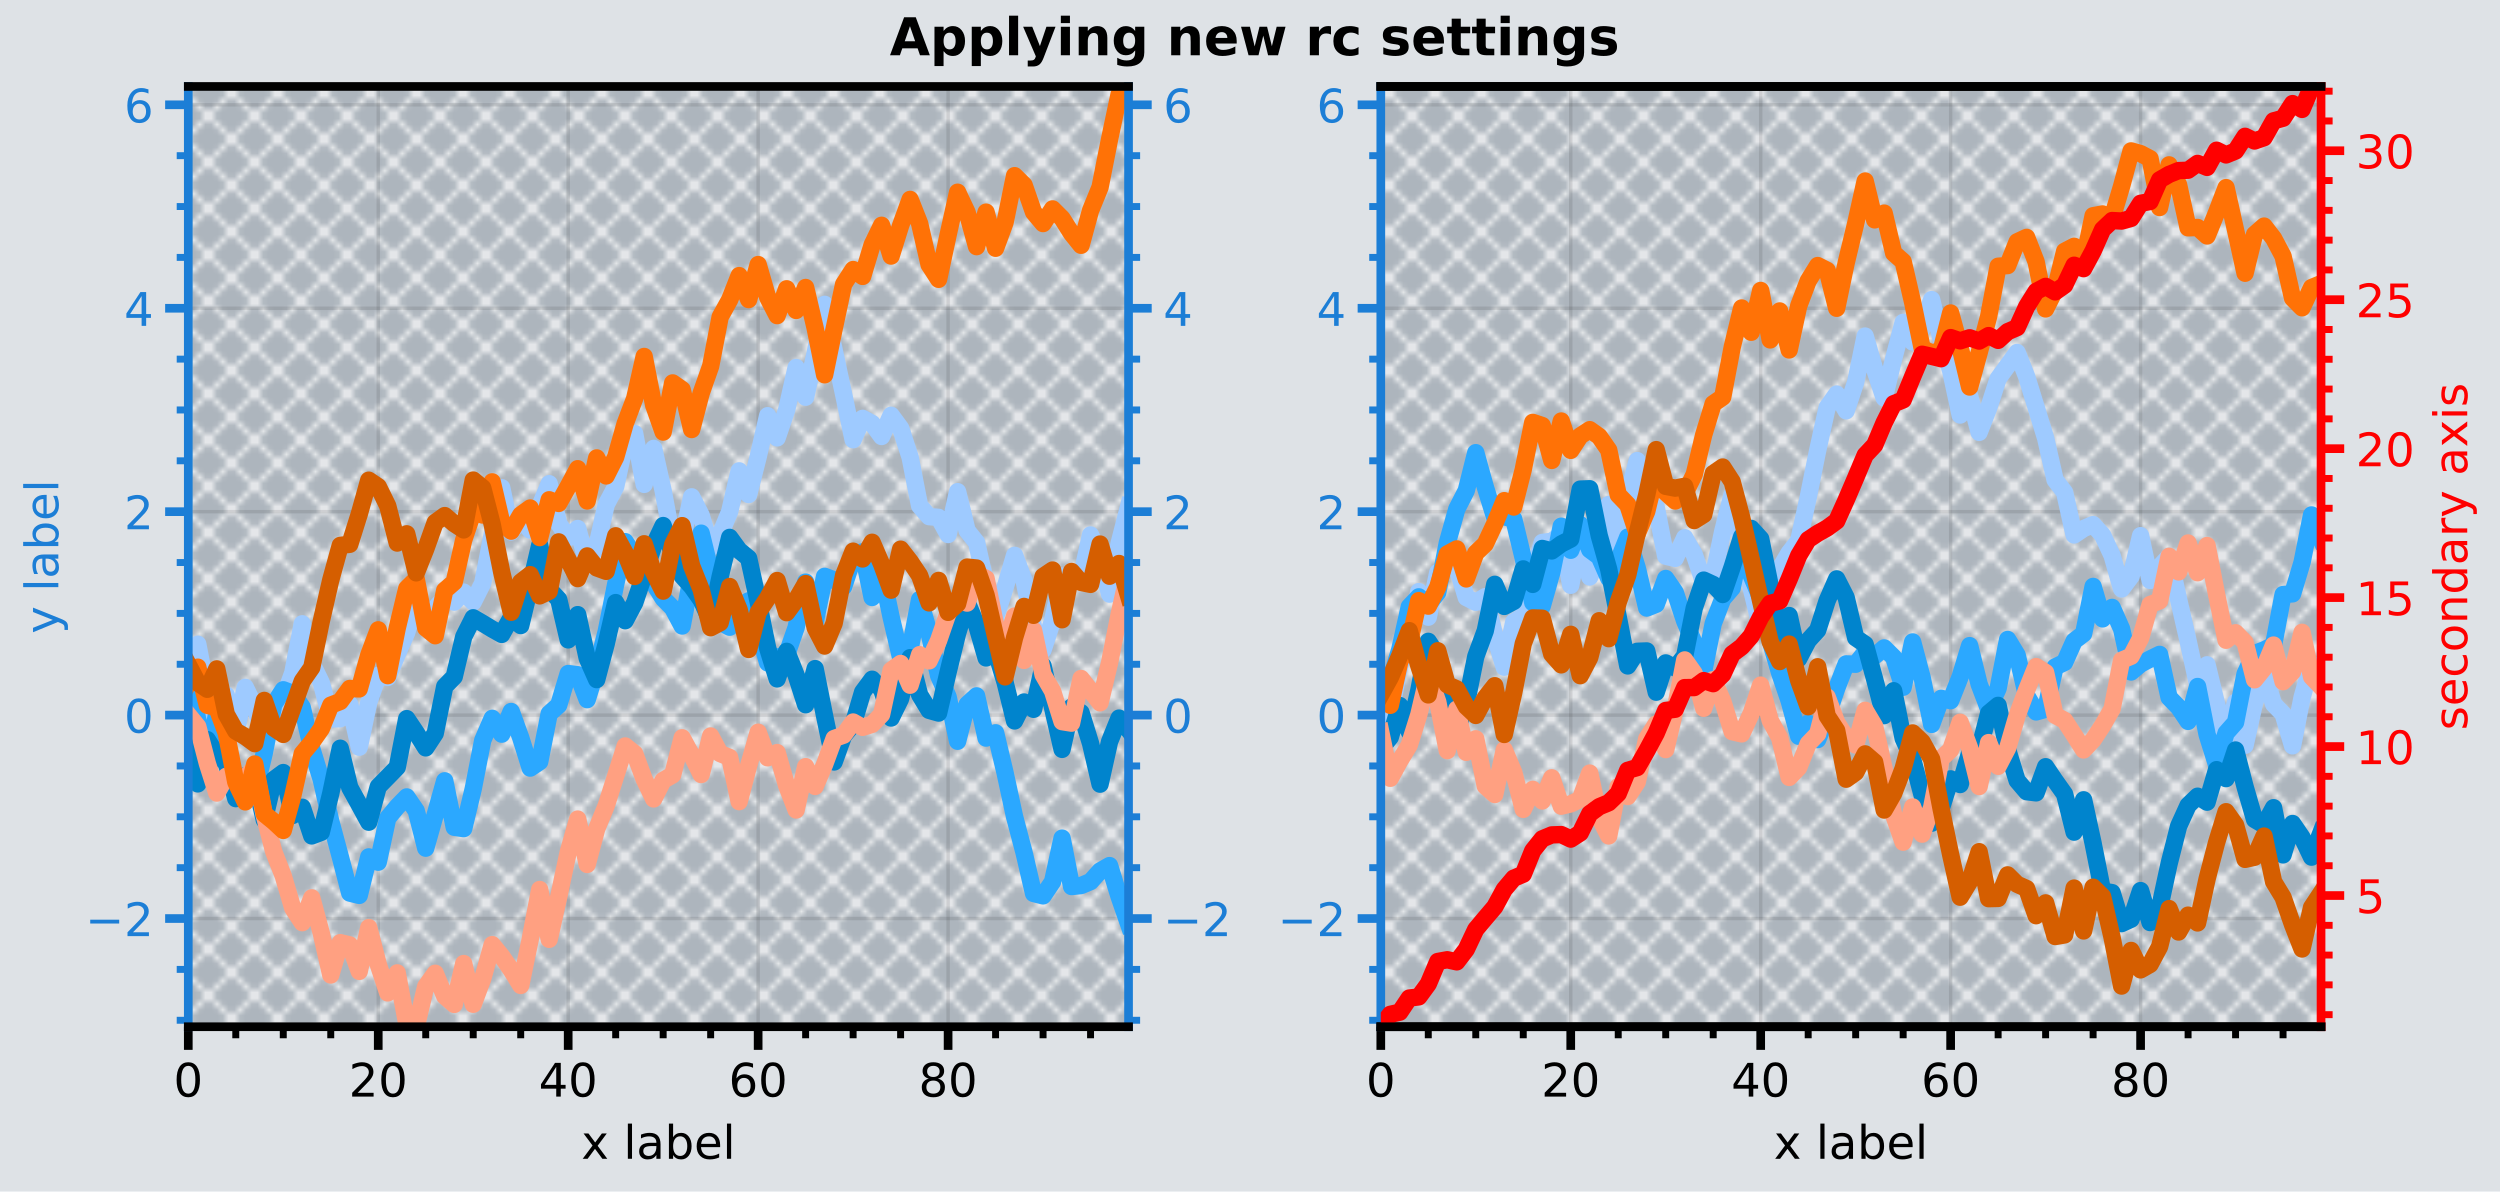 <?xml version="1.0" encoding="utf-8" standalone="no"?>
<!DOCTYPE svg PUBLIC "-//W3C//DTD SVG 1.1//EN"
  "http://www.w3.org/Graphics/SVG/1.1/DTD/svg11.dtd">
<!-- Created with matplotlib (https://matplotlib.org/) -->
<svg height="205.9pt" version="1.1" viewBox="0 0 432 205.9" width="432pt" xmlns="http://www.w3.org/2000/svg" xmlns:xlink="http://www.w3.org/1999/xlink">
 <defs>
  <style type="text/css">
*{stroke-linecap:butt;stroke-linejoin:round;}
  </style>
 </defs>
 <g id="figure_1">
  <g id="patch_1">
   <path d="M 0 205.9 
L 432 205.9 
L 432 -0.542 
L 0 -0.542 
z
" style="fill:#dee2e6;"/>
  </g>
  <g id="axes_1">
   <g id="patch_2">
    <path d="M 32.536 177.415 
L 195.013 177.415 
L 195.013 14.938 
L 32.536 14.938 
z
" style="fill:url(#h49df5de922);"/>
   </g>
   <g id="matplotlib.axis_1">
    <g id="xtick_1">
     <g id="line2d_1">
      <path clip-path="url(#p7dc98f0d94)" d="M 32.536 177.415 
L 32.536 14.938 
" style="fill:none;stroke:#000000;stroke-linecap:square;stroke-opacity:0.1;stroke-width:0.6;"/>
     </g>
     <g id="line2d_2">
      <defs>
       <path d="M 0 0 
L 0 4 
" id="m5fcc53849d" style="stroke:#000000;stroke-width:1.5;"/>
      </defs>
      <g>
       <use style="stroke:#000000;stroke-width:1.5;" x="32.536" xlink:href="#m5fcc53849d" y="177.415"/>
      </g>
     </g>
     <g id="text_1">
      <!-- 0 -->
      <defs>
       <path d="M 31.781 66.406 
Q 24.172 66.406 20.328 58.906 
Q 16.5 51.422 16.5 36.375 
Q 16.5 21.391 20.328 13.891 
Q 24.172 6.391 31.781 6.391 
Q 39.453 6.391 43.281 13.891 
Q 47.125 21.391 47.125 36.375 
Q 47.125 51.422 43.281 58.906 
Q 39.453 66.406 31.781 66.406 
z
M 31.781 74.219 
Q 44.047 74.219 50.516 64.516 
Q 56.984 54.828 56.984 36.375 
Q 56.984 17.969 50.516 8.266 
Q 44.047 -1.422 31.781 -1.422 
Q 19.531 -1.422 13.062 8.266 
Q 6.594 17.969 6.594 36.375 
Q 6.594 54.828 13.062 64.516 
Q 19.531 74.219 31.781 74.219 
z
" id="DejaVuSans-48"/>
      </defs>
      <g transform="translate(29.991 189.494)scale(0.08 -0.08)">
       <use xlink:href="#DejaVuSans-48"/>
      </g>
     </g>
    </g>
    <g id="xtick_2">
     <g id="line2d_3">
      <path clip-path="url(#p7dc98f0d94)" d="M 65.36 177.415 
L 65.36 14.938 
" style="fill:none;stroke:#000000;stroke-linecap:square;stroke-opacity:0.1;stroke-width:0.6;"/>
     </g>
     <g id="line2d_4">
      <g>
       <use style="stroke:#000000;stroke-width:1.5;" x="65.36" xlink:href="#m5fcc53849d" y="177.415"/>
      </g>
     </g>
     <g id="text_2">
      <!-- 20 -->
      <defs>
       <path d="M 19.188 8.297 
L 53.609 8.297 
L 53.609 0 
L 7.328 0 
L 7.328 8.297 
Q 12.938 14.109 22.625 23.891 
Q 32.328 33.688 34.812 36.531 
Q 39.547 41.844 41.422 45.531 
Q 43.312 49.219 43.312 52.781 
Q 43.312 58.594 39.234 62.25 
Q 35.156 65.922 28.609 65.922 
Q 23.969 65.922 18.812 64.312 
Q 13.672 62.703 7.812 59.422 
L 7.812 69.391 
Q 13.766 71.781 18.938 73 
Q 24.125 74.219 28.422 74.219 
Q 39.75 74.219 46.484 68.547 
Q 53.219 62.891 53.219 53.422 
Q 53.219 48.922 51.531 44.891 
Q 49.859 40.875 45.406 35.406 
Q 44.188 33.984 37.641 27.219 
Q 31.109 20.453 19.188 8.297 
z
" id="DejaVuSans-50"/>
      </defs>
      <g transform="translate(60.27 189.494)scale(0.08 -0.08)">
       <use xlink:href="#DejaVuSans-50"/>
       <use x="63.623" xlink:href="#DejaVuSans-48"/>
      </g>
     </g>
    </g>
    <g id="xtick_3">
     <g id="line2d_5">
      <path clip-path="url(#p7dc98f0d94)" d="M 98.183 177.415 
L 98.183 14.938 
" style="fill:none;stroke:#000000;stroke-linecap:square;stroke-opacity:0.1;stroke-width:0.6;"/>
     </g>
     <g id="line2d_6">
      <g>
       <use style="stroke:#000000;stroke-width:1.5;" x="98.183" xlink:href="#m5fcc53849d" y="177.415"/>
      </g>
     </g>
     <g id="text_3">
      <!-- 40 -->
      <defs>
       <path d="M 37.797 64.312 
L 12.891 25.391 
L 37.797 25.391 
z
M 35.203 72.906 
L 47.609 72.906 
L 47.609 25.391 
L 58.016 25.391 
L 58.016 17.188 
L 47.609 17.188 
L 47.609 0 
L 37.797 0 
L 37.797 17.188 
L 4.891 17.188 
L 4.891 26.703 
z
" id="DejaVuSans-52"/>
      </defs>
      <g transform="translate(93.093 189.494)scale(0.08 -0.08)">
       <use xlink:href="#DejaVuSans-52"/>
       <use x="63.623" xlink:href="#DejaVuSans-48"/>
      </g>
     </g>
    </g>
    <g id="xtick_4">
     <g id="line2d_7">
      <path clip-path="url(#p7dc98f0d94)" d="M 131.007 177.415 
L 131.007 14.938 
" style="fill:none;stroke:#000000;stroke-linecap:square;stroke-opacity:0.1;stroke-width:0.6;"/>
     </g>
     <g id="line2d_8">
      <g>
       <use style="stroke:#000000;stroke-width:1.5;" x="131.007" xlink:href="#m5fcc53849d" y="177.415"/>
      </g>
     </g>
     <g id="text_4">
      <!-- 60 -->
      <defs>
       <path d="M 33.016 40.375 
Q 26.375 40.375 22.484 35.828 
Q 18.609 31.297 18.609 23.391 
Q 18.609 15.531 22.484 10.953 
Q 26.375 6.391 33.016 6.391 
Q 39.656 6.391 43.531 10.953 
Q 47.406 15.531 47.406 23.391 
Q 47.406 31.297 43.531 35.828 
Q 39.656 40.375 33.016 40.375 
z
M 52.594 71.297 
L 52.594 62.312 
Q 48.875 64.062 45.094 64.984 
Q 41.312 65.922 37.594 65.922 
Q 27.828 65.922 22.672 59.328 
Q 17.531 52.734 16.797 39.406 
Q 19.672 43.656 24.016 45.922 
Q 28.375 48.188 33.594 48.188 
Q 44.578 48.188 50.953 41.516 
Q 57.328 34.859 57.328 23.391 
Q 57.328 12.156 50.688 5.359 
Q 44.047 -1.422 33.016 -1.422 
Q 20.359 -1.422 13.672 8.266 
Q 6.984 17.969 6.984 36.375 
Q 6.984 53.656 15.188 63.938 
Q 23.391 74.219 37.203 74.219 
Q 40.922 74.219 44.703 73.484 
Q 48.484 72.75 52.594 71.297 
z
" id="DejaVuSans-54"/>
      </defs>
      <g transform="translate(125.917 189.494)scale(0.08 -0.08)">
       <use xlink:href="#DejaVuSans-54"/>
       <use x="63.623" xlink:href="#DejaVuSans-48"/>
      </g>
     </g>
    </g>
    <g id="xtick_5">
     <g id="line2d_9">
      <path clip-path="url(#p7dc98f0d94)" d="M 163.831 177.415 
L 163.831 14.938 
" style="fill:none;stroke:#000000;stroke-linecap:square;stroke-opacity:0.1;stroke-width:0.6;"/>
     </g>
     <g id="line2d_10">
      <g>
       <use style="stroke:#000000;stroke-width:1.5;" x="163.831" xlink:href="#m5fcc53849d" y="177.415"/>
      </g>
     </g>
     <g id="text_5">
      <!-- 80 -->
      <defs>
       <path d="M 31.781 34.625 
Q 24.75 34.625 20.719 30.859 
Q 16.703 27.094 16.703 20.516 
Q 16.703 13.922 20.719 10.156 
Q 24.75 6.391 31.781 6.391 
Q 38.812 6.391 42.859 10.172 
Q 46.922 13.969 46.922 20.516 
Q 46.922 27.094 42.891 30.859 
Q 38.875 34.625 31.781 34.625 
z
M 21.922 38.812 
Q 15.578 40.375 12.031 44.719 
Q 8.5 49.078 8.5 55.328 
Q 8.5 64.062 14.719 69.141 
Q 20.953 74.219 31.781 74.219 
Q 42.672 74.219 48.875 69.141 
Q 55.078 64.062 55.078 55.328 
Q 55.078 49.078 51.531 44.719 
Q 48 40.375 41.703 38.812 
Q 48.828 37.156 52.797 32.312 
Q 56.781 27.484 56.781 20.516 
Q 56.781 9.906 50.312 4.234 
Q 43.844 -1.422 31.781 -1.422 
Q 19.734 -1.422 13.25 4.234 
Q 6.781 9.906 6.781 20.516 
Q 6.781 27.484 10.781 32.312 
Q 14.797 37.156 21.922 38.812 
z
M 18.312 54.391 
Q 18.312 48.734 21.844 45.562 
Q 25.391 42.391 31.781 42.391 
Q 38.141 42.391 41.719 45.562 
Q 45.312 48.734 45.312 54.391 
Q 45.312 60.062 41.719 63.234 
Q 38.141 66.406 31.781 66.406 
Q 25.391 66.406 21.844 63.234 
Q 18.312 60.062 18.312 54.391 
z
" id="DejaVuSans-56"/>
      </defs>
      <g transform="translate(158.741 189.494)scale(0.08 -0.08)">
       <use xlink:href="#DejaVuSans-56"/>
       <use x="63.623" xlink:href="#DejaVuSans-48"/>
      </g>
     </g>
    </g>
    <g id="xtick_6">
     <g id="line2d_11">
      <defs>
       <path d="M 0 0 
L 0 2 
" id="m92018c4021" style="stroke:#000000;stroke-width:1.2;"/>
      </defs>
      <g>
       <use style="stroke:#000000;stroke-width:1.2;" x="40.742" xlink:href="#m92018c4021" y="177.415"/>
      </g>
     </g>
    </g>
    <g id="xtick_7">
     <g id="line2d_12">
      <g>
       <use style="stroke:#000000;stroke-width:1.2;" x="48.948" xlink:href="#m92018c4021" y="177.415"/>
      </g>
     </g>
    </g>
    <g id="xtick_8">
     <g id="line2d_13">
      <g>
       <use style="stroke:#000000;stroke-width:1.2;" x="57.154" xlink:href="#m92018c4021" y="177.415"/>
      </g>
     </g>
    </g>
    <g id="xtick_9">
     <g id="line2d_14">
      <g>
       <use style="stroke:#000000;stroke-width:1.2;" x="73.566" xlink:href="#m92018c4021" y="177.415"/>
      </g>
     </g>
    </g>
    <g id="xtick_10">
     <g id="line2d_15">
      <g>
       <use style="stroke:#000000;stroke-width:1.2;" x="81.772" xlink:href="#m92018c4021" y="177.415"/>
      </g>
     </g>
    </g>
    <g id="xtick_11">
     <g id="line2d_16">
      <g>
       <use style="stroke:#000000;stroke-width:1.2;" x="89.978" xlink:href="#m92018c4021" y="177.415"/>
      </g>
     </g>
    </g>
    <g id="xtick_12">
     <g id="line2d_17">
      <g>
       <use style="stroke:#000000;stroke-width:1.2;" x="106.389" xlink:href="#m92018c4021" y="177.415"/>
      </g>
     </g>
    </g>
    <g id="xtick_13">
     <g id="line2d_18">
      <g>
       <use style="stroke:#000000;stroke-width:1.2;" x="114.595" xlink:href="#m92018c4021" y="177.415"/>
      </g>
     </g>
    </g>
    <g id="xtick_14">
     <g id="line2d_19">
      <g>
       <use style="stroke:#000000;stroke-width:1.2;" x="122.801" xlink:href="#m92018c4021" y="177.415"/>
      </g>
     </g>
    </g>
    <g id="xtick_15">
     <g id="line2d_20">
      <g>
       <use style="stroke:#000000;stroke-width:1.2;" x="139.213" xlink:href="#m92018c4021" y="177.415"/>
      </g>
     </g>
    </g>
    <g id="xtick_16">
     <g id="line2d_21">
      <g>
       <use style="stroke:#000000;stroke-width:1.2;" x="147.419" xlink:href="#m92018c4021" y="177.415"/>
      </g>
     </g>
    </g>
    <g id="xtick_17">
     <g id="line2d_22">
      <g>
       <use style="stroke:#000000;stroke-width:1.2;" x="155.625" xlink:href="#m92018c4021" y="177.415"/>
      </g>
     </g>
    </g>
    <g id="xtick_18">
     <g id="line2d_23">
      <g>
       <use style="stroke:#000000;stroke-width:1.2;" x="172.037" xlink:href="#m92018c4021" y="177.415"/>
      </g>
     </g>
    </g>
    <g id="xtick_19">
     <g id="line2d_24">
      <g>
       <use style="stroke:#000000;stroke-width:1.2;" x="180.243" xlink:href="#m92018c4021" y="177.415"/>
      </g>
     </g>
    </g>
    <g id="xtick_20">
     <g id="line2d_25">
      <g>
       <use style="stroke:#000000;stroke-width:1.2;" x="188.448" xlink:href="#m92018c4021" y="177.415"/>
      </g>
     </g>
    </g>
    <g id="text_6">
     <!-- x label -->
     <defs>
      <path d="M 54.891 54.688 
L 35.109 28.078 
L 55.906 0 
L 45.312 0 
L 29.391 21.484 
L 13.484 0 
L 2.875 0 
L 24.125 28.609 
L 4.688 54.688 
L 15.281 54.688 
L 29.781 35.203 
L 44.281 54.688 
z
" id="DejaVuSans-120"/>
      <path id="DejaVuSans-32"/>
      <path d="M 9.422 75.984 
L 18.406 75.984 
L 18.406 0 
L 9.422 0 
z
" id="DejaVuSans-108"/>
      <path d="M 34.281 27.484 
Q 23.391 27.484 19.188 25 
Q 14.984 22.516 14.984 16.5 
Q 14.984 11.719 18.141 8.906 
Q 21.297 6.109 26.703 6.109 
Q 34.188 6.109 38.703 11.406 
Q 43.219 16.703 43.219 25.484 
L 43.219 27.484 
z
M 52.203 31.203 
L 52.203 0 
L 43.219 0 
L 43.219 8.297 
Q 40.141 3.328 35.547 0.953 
Q 30.953 -1.422 24.312 -1.422 
Q 15.922 -1.422 10.953 3.297 
Q 6 8.016 6 15.922 
Q 6 25.141 12.172 29.828 
Q 18.359 34.516 30.609 34.516 
L 43.219 34.516 
L 43.219 35.406 
Q 43.219 41.609 39.141 45 
Q 35.062 48.391 27.688 48.391 
Q 23 48.391 18.547 47.266 
Q 14.109 46.141 10.016 43.891 
L 10.016 52.203 
Q 14.938 54.109 19.578 55.047 
Q 24.219 56 28.609 56 
Q 40.484 56 46.344 49.844 
Q 52.203 43.703 52.203 31.203 
z
" id="DejaVuSans-97"/>
      <path d="M 48.688 27.297 
Q 48.688 37.203 44.609 42.844 
Q 40.531 48.484 33.406 48.484 
Q 26.266 48.484 22.188 42.844 
Q 18.109 37.203 18.109 27.297 
Q 18.109 17.391 22.188 11.75 
Q 26.266 6.109 33.406 6.109 
Q 40.531 6.109 44.609 11.75 
Q 48.688 17.391 48.688 27.297 
z
M 18.109 46.391 
Q 20.953 51.266 25.266 53.625 
Q 29.594 56 35.594 56 
Q 45.562 56 51.781 48.094 
Q 58.016 40.188 58.016 27.297 
Q 58.016 14.406 51.781 6.484 
Q 45.562 -1.422 35.594 -1.422 
Q 29.594 -1.422 25.266 0.953 
Q 20.953 3.328 18.109 8.203 
L 18.109 0 
L 9.078 0 
L 9.078 75.984 
L 18.109 75.984 
z
" id="DejaVuSans-98"/>
      <path d="M 56.203 29.594 
L 56.203 25.203 
L 14.891 25.203 
Q 15.484 15.922 20.484 11.062 
Q 25.484 6.203 34.422 6.203 
Q 39.594 6.203 44.453 7.469 
Q 49.312 8.734 54.109 11.281 
L 54.109 2.781 
Q 49.266 0.734 44.188 -0.344 
Q 39.109 -1.422 33.891 -1.422 
Q 20.797 -1.422 13.156 6.188 
Q 5.516 13.812 5.516 26.812 
Q 5.516 40.234 12.766 48.109 
Q 20.016 56 32.328 56 
Q 43.359 56 49.781 48.891 
Q 56.203 41.797 56.203 29.594 
z
M 47.219 32.234 
Q 47.125 39.594 43.094 43.984 
Q 39.062 48.391 32.422 48.391 
Q 24.906 48.391 20.391 44.141 
Q 15.875 39.891 15.188 32.172 
z
" id="DejaVuSans-101"/>
     </defs>
     <g transform="translate(100.462 200.236)scale(0.08 -0.08)">
      <use xlink:href="#DejaVuSans-120"/>
      <use x="59.18" xlink:href="#DejaVuSans-32"/>
      <use x="90.967" xlink:href="#DejaVuSans-108"/>
      <use x="118.75" xlink:href="#DejaVuSans-97"/>
      <use x="180.029" xlink:href="#DejaVuSans-98"/>
      <use x="243.506" xlink:href="#DejaVuSans-101"/>
      <use x="305.029" xlink:href="#DejaVuSans-108"/>
     </g>
    </g>
   </g>
   <g id="matplotlib.axis_2">
    <g id="ytick_1">
     <g id="line2d_26">
      <path clip-path="url(#p7dc98f0d94)" d="M 32.536 158.722 
L 195.013 158.722 
" style="fill:none;stroke:#000000;stroke-linecap:square;stroke-opacity:0.1;stroke-width:0.6;"/>
     </g>
     <g id="line2d_27">
      <defs>
       <path d="M 0 0 
L -4 0 
" id="m6dd9679cca" style="stroke:#1c7ed6;stroke-width:1.5;"/>
      </defs>
      <g>
       <use style="fill:#1c7ed6;stroke:#1c7ed6;stroke-width:1.5;" x="32.536" xlink:href="#m6dd9679cca" y="158.722"/>
      </g>
     </g>
     <g id="line2d_28">
      <defs>
       <path d="M 0 0 
L 4 0 
" id="mb7880b74d0" style="stroke:#1c7ed6;stroke-width:1.5;"/>
      </defs>
      <g>
       <use style="fill:#1c7ed6;stroke:#1c7ed6;stroke-width:1.5;" x="195.013" xlink:href="#mb7880b74d0" y="158.722"/>
      </g>
     </g>
     <g id="text_7">
      <!-- −2 -->
      <defs>
       <path d="M 10.594 35.5 
L 73.188 35.5 
L 73.188 27.203 
L 10.594 27.203 
z
" id="DejaVuSans-8722"/>
      </defs>
      <g style="fill:#1c7ed6;" transform="translate(14.742 161.762)scale(0.08 -0.08)">
       <use xlink:href="#DejaVuSans-8722"/>
       <use x="83.789" xlink:href="#DejaVuSans-50"/>
      </g>
     </g>
     <g id="text_8">
      <!-- −2 -->
      <g style="fill:#1c7ed6;" transform="translate(201.013 161.762)scale(0.08 -0.08)">
       <use xlink:href="#DejaVuSans-8722"/>
       <use x="83.789" xlink:href="#DejaVuSans-50"/>
      </g>
     </g>
    </g>
    <g id="ytick_2">
     <g id="line2d_29">
      <path clip-path="url(#p7dc98f0d94)" d="M 32.536 123.57 
L 195.013 123.57 
" style="fill:none;stroke:#000000;stroke-linecap:square;stroke-opacity:0.1;stroke-width:0.6;"/>
     </g>
     <g id="line2d_30">
      <g>
       <use style="fill:#1c7ed6;stroke:#1c7ed6;stroke-width:1.5;" x="32.536" xlink:href="#m6dd9679cca" y="123.57"/>
      </g>
     </g>
     <g id="line2d_31">
      <g>
       <use style="fill:#1c7ed6;stroke:#1c7ed6;stroke-width:1.5;" x="195.013" xlink:href="#mb7880b74d0" y="123.57"/>
      </g>
     </g>
     <g id="text_9">
      <!-- 0 -->
      <g style="fill:#1c7ed6;" transform="translate(21.446 126.61)scale(0.08 -0.08)">
       <use xlink:href="#DejaVuSans-48"/>
      </g>
     </g>
     <g id="text_10">
      <!-- 0 -->
      <g style="fill:#1c7ed6;" transform="translate(201.013 126.61)scale(0.08 -0.08)">
       <use xlink:href="#DejaVuSans-48"/>
      </g>
     </g>
    </g>
    <g id="ytick_3">
     <g id="line2d_32">
      <path clip-path="url(#p7dc98f0d94)" d="M 32.536 88.418 
L 195.013 88.418 
" style="fill:none;stroke:#000000;stroke-linecap:square;stroke-opacity:0.1;stroke-width:0.6;"/>
     </g>
     <g id="line2d_33">
      <g>
       <use style="fill:#1c7ed6;stroke:#1c7ed6;stroke-width:1.5;" x="32.536" xlink:href="#m6dd9679cca" y="88.418"/>
      </g>
     </g>
     <g id="line2d_34">
      <g>
       <use style="fill:#1c7ed6;stroke:#1c7ed6;stroke-width:1.5;" x="195.013" xlink:href="#mb7880b74d0" y="88.418"/>
      </g>
     </g>
     <g id="text_11">
      <!-- 2 -->
      <g style="fill:#1c7ed6;" transform="translate(21.446 91.457)scale(0.08 -0.08)">
       <use xlink:href="#DejaVuSans-50"/>
      </g>
     </g>
     <g id="text_12">
      <!-- 2 -->
      <g style="fill:#1c7ed6;" transform="translate(201.013 91.457)scale(0.08 -0.08)">
       <use xlink:href="#DejaVuSans-50"/>
      </g>
     </g>
    </g>
    <g id="ytick_4">
     <g id="line2d_35">
      <path clip-path="url(#p7dc98f0d94)" d="M 32.536 53.266 
L 195.013 53.266 
" style="fill:none;stroke:#000000;stroke-linecap:square;stroke-opacity:0.1;stroke-width:0.6;"/>
     </g>
     <g id="line2d_36">
      <g>
       <use style="fill:#1c7ed6;stroke:#1c7ed6;stroke-width:1.5;" x="32.536" xlink:href="#m6dd9679cca" y="53.266"/>
      </g>
     </g>
     <g id="line2d_37">
      <g>
       <use style="fill:#1c7ed6;stroke:#1c7ed6;stroke-width:1.5;" x="195.013" xlink:href="#mb7880b74d0" y="53.266"/>
      </g>
     </g>
     <g id="text_13">
      <!-- 4 -->
      <g style="fill:#1c7ed6;" transform="translate(21.446 56.305)scale(0.08 -0.08)">
       <use xlink:href="#DejaVuSans-52"/>
      </g>
     </g>
     <g id="text_14">
      <!-- 4 -->
      <g style="fill:#1c7ed6;" transform="translate(201.013 56.305)scale(0.08 -0.08)">
       <use xlink:href="#DejaVuSans-52"/>
      </g>
     </g>
    </g>
    <g id="ytick_5">
     <g id="line2d_38">
      <path clip-path="url(#p7dc98f0d94)" d="M 32.536 18.113 
L 195.013 18.113 
" style="fill:none;stroke:#000000;stroke-linecap:square;stroke-opacity:0.1;stroke-width:0.6;"/>
     </g>
     <g id="line2d_39">
      <g>
       <use style="fill:#1c7ed6;stroke:#1c7ed6;stroke-width:1.5;" x="32.536" xlink:href="#m6dd9679cca" y="18.113"/>
      </g>
     </g>
     <g id="line2d_40">
      <g>
       <use style="fill:#1c7ed6;stroke:#1c7ed6;stroke-width:1.5;" x="195.013" xlink:href="#mb7880b74d0" y="18.113"/>
      </g>
     </g>
     <g id="text_15">
      <!-- 6 -->
      <g style="fill:#1c7ed6;" transform="translate(21.446 21.153)scale(0.08 -0.08)">
       <use xlink:href="#DejaVuSans-54"/>
      </g>
     </g>
     <g id="text_16">
      <!-- 6 -->
      <g style="fill:#1c7ed6;" transform="translate(201.013 21.153)scale(0.08 -0.08)">
       <use xlink:href="#DejaVuSans-54"/>
      </g>
     </g>
    </g>
    <g id="ytick_6">
     <g id="line2d_41">
      <defs>
       <path d="M 0 0 
L -2 0 
" id="m13c538a44e" style="stroke:#1c7ed6;stroke-width:1.2;"/>
      </defs>
      <g>
       <use style="fill:#1c7ed6;stroke:#1c7ed6;stroke-width:1.2;" x="32.536" xlink:href="#m13c538a44e" y="176.298"/>
      </g>
     </g>
     <g id="line2d_42">
      <defs>
       <path d="M 0 0 
L 2 0 
" id="mdbdc8a304c" style="stroke:#1c7ed6;stroke-width:1.2;"/>
      </defs>
      <g>
       <use style="fill:#1c7ed6;stroke:#1c7ed6;stroke-width:1.2;" x="195.013" xlink:href="#mdbdc8a304c" y="176.298"/>
      </g>
     </g>
    </g>
    <g id="ytick_7">
     <g id="line2d_43">
      <g>
       <use style="fill:#1c7ed6;stroke:#1c7ed6;stroke-width:1.2;" x="32.536" xlink:href="#m13c538a44e" y="167.51"/>
      </g>
     </g>
     <g id="line2d_44">
      <g>
       <use style="fill:#1c7ed6;stroke:#1c7ed6;stroke-width:1.2;" x="195.013" xlink:href="#mdbdc8a304c" y="167.51"/>
      </g>
     </g>
    </g>
    <g id="ytick_8">
     <g id="line2d_45">
      <g>
       <use style="fill:#1c7ed6;stroke:#1c7ed6;stroke-width:1.2;" x="32.536" xlink:href="#m13c538a44e" y="149.934"/>
      </g>
     </g>
     <g id="line2d_46">
      <g>
       <use style="fill:#1c7ed6;stroke:#1c7ed6;stroke-width:1.2;" x="195.013" xlink:href="#mdbdc8a304c" y="149.934"/>
      </g>
     </g>
    </g>
    <g id="ytick_9">
     <g id="line2d_47">
      <g>
       <use style="fill:#1c7ed6;stroke:#1c7ed6;stroke-width:1.2;" x="32.536" xlink:href="#m13c538a44e" y="141.146"/>
      </g>
     </g>
     <g id="line2d_48">
      <g>
       <use style="fill:#1c7ed6;stroke:#1c7ed6;stroke-width:1.2;" x="195.013" xlink:href="#mdbdc8a304c" y="141.146"/>
      </g>
     </g>
    </g>
    <g id="ytick_10">
     <g id="line2d_49">
      <g>
       <use style="fill:#1c7ed6;stroke:#1c7ed6;stroke-width:1.2;" x="32.536" xlink:href="#m13c538a44e" y="132.358"/>
      </g>
     </g>
     <g id="line2d_50">
      <g>
       <use style="fill:#1c7ed6;stroke:#1c7ed6;stroke-width:1.2;" x="195.013" xlink:href="#mdbdc8a304c" y="132.358"/>
      </g>
     </g>
    </g>
    <g id="ytick_11">
     <g id="line2d_51">
      <g>
       <use style="fill:#1c7ed6;stroke:#1c7ed6;stroke-width:1.2;" x="32.536" xlink:href="#m13c538a44e" y="114.782"/>
      </g>
     </g>
     <g id="line2d_52">
      <g>
       <use style="fill:#1c7ed6;stroke:#1c7ed6;stroke-width:1.2;" x="195.013" xlink:href="#mdbdc8a304c" y="114.782"/>
      </g>
     </g>
    </g>
    <g id="ytick_12">
     <g id="line2d_53">
      <g>
       <use style="fill:#1c7ed6;stroke:#1c7ed6;stroke-width:1.2;" x="32.536" xlink:href="#m13c538a44e" y="105.994"/>
      </g>
     </g>
     <g id="line2d_54">
      <g>
       <use style="fill:#1c7ed6;stroke:#1c7ed6;stroke-width:1.2;" x="195.013" xlink:href="#mdbdc8a304c" y="105.994"/>
      </g>
     </g>
    </g>
    <g id="ytick_13">
     <g id="line2d_55">
      <g>
       <use style="fill:#1c7ed6;stroke:#1c7ed6;stroke-width:1.2;" x="32.536" xlink:href="#m13c538a44e" y="97.206"/>
      </g>
     </g>
     <g id="line2d_56">
      <g>
       <use style="fill:#1c7ed6;stroke:#1c7ed6;stroke-width:1.2;" x="195.013" xlink:href="#mdbdc8a304c" y="97.206"/>
      </g>
     </g>
    </g>
    <g id="ytick_14">
     <g id="line2d_57">
      <g>
       <use style="fill:#1c7ed6;stroke:#1c7ed6;stroke-width:1.2;" x="32.536" xlink:href="#m13c538a44e" y="79.63"/>
      </g>
     </g>
     <g id="line2d_58">
      <g>
       <use style="fill:#1c7ed6;stroke:#1c7ed6;stroke-width:1.2;" x="195.013" xlink:href="#mdbdc8a304c" y="79.63"/>
      </g>
     </g>
    </g>
    <g id="ytick_15">
     <g id="line2d_59">
      <g>
       <use style="fill:#1c7ed6;stroke:#1c7ed6;stroke-width:1.2;" x="32.536" xlink:href="#m13c538a44e" y="70.842"/>
      </g>
     </g>
     <g id="line2d_60">
      <g>
       <use style="fill:#1c7ed6;stroke:#1c7ed6;stroke-width:1.2;" x="195.013" xlink:href="#mdbdc8a304c" y="70.842"/>
      </g>
     </g>
    </g>
    <g id="ytick_16">
     <g id="line2d_61">
      <g>
       <use style="fill:#1c7ed6;stroke:#1c7ed6;stroke-width:1.2;" x="32.536" xlink:href="#m13c538a44e" y="62.054"/>
      </g>
     </g>
     <g id="line2d_62">
      <g>
       <use style="fill:#1c7ed6;stroke:#1c7ed6;stroke-width:1.2;" x="195.013" xlink:href="#mdbdc8a304c" y="62.054"/>
      </g>
     </g>
    </g>
    <g id="ytick_17">
     <g id="line2d_63">
      <g>
       <use style="fill:#1c7ed6;stroke:#1c7ed6;stroke-width:1.2;" x="32.536" xlink:href="#m13c538a44e" y="44.478"/>
      </g>
     </g>
     <g id="line2d_64">
      <g>
       <use style="fill:#1c7ed6;stroke:#1c7ed6;stroke-width:1.2;" x="195.013" xlink:href="#mdbdc8a304c" y="44.478"/>
      </g>
     </g>
    </g>
    <g id="ytick_18">
     <g id="line2d_65">
      <g>
       <use style="fill:#1c7ed6;stroke:#1c7ed6;stroke-width:1.2;" x="32.536" xlink:href="#m13c538a44e" y="35.69"/>
      </g>
     </g>
     <g id="line2d_66">
      <g>
       <use style="fill:#1c7ed6;stroke:#1c7ed6;stroke-width:1.2;" x="195.013" xlink:href="#mdbdc8a304c" y="35.69"/>
      </g>
     </g>
    </g>
    <g id="ytick_19">
     <g id="line2d_67">
      <g>
       <use style="fill:#1c7ed6;stroke:#1c7ed6;stroke-width:1.2;" x="32.536" xlink:href="#m13c538a44e" y="26.902"/>
      </g>
     </g>
     <g id="line2d_68">
      <g>
       <use style="fill:#1c7ed6;stroke:#1c7ed6;stroke-width:1.2;" x="195.013" xlink:href="#mdbdc8a304c" y="26.902"/>
      </g>
     </g>
    </g>
    <g id="text_17">
     <!-- y label -->
     <defs>
      <path d="M 32.172 -5.078 
Q 28.375 -14.844 24.75 -17.812 
Q 21.141 -20.797 15.094 -20.797 
L 7.906 -20.797 
L 7.906 -13.281 
L 13.188 -13.281 
Q 16.891 -13.281 18.938 -11.516 
Q 21 -9.766 23.484 -3.219 
L 25.094 0.875 
L 2.984 54.688 
L 12.5 54.688 
L 29.594 11.922 
L 46.688 54.688 
L 56.203 54.688 
z
" id="DejaVuSans-121"/>
     </defs>
     <g style="fill:#1c7ed6;" transform="translate(10.079 109.49)rotate(-90)scale(0.08 -0.08)">
      <use xlink:href="#DejaVuSans-121"/>
      <use x="59.18" xlink:href="#DejaVuSans-32"/>
      <use x="90.967" xlink:href="#DejaVuSans-108"/>
      <use x="118.75" xlink:href="#DejaVuSans-97"/>
      <use x="180.029" xlink:href="#DejaVuSans-98"/>
      <use x="243.506" xlink:href="#DejaVuSans-101"/>
      <use x="305.029" xlink:href="#DejaVuSans-108"/>
     </g>
    </g>
   </g>
   <g id="line2d_69">
    <path clip-path="url(#p7dc98f0d94)" d="M 32.536 119.02 
L 34.177 111.314 
L 35.819 119.84 
L 37.46 127.714 
L 39.101 120.114 
L 40.742 126.804 
L 42.383 118.765 
L 44.025 122.135 
L 45.666 127.098 
L 47.307 125.835 
L 48.948 120.75 
L 50.589 116.28 
L 52.23 107.791 
L 53.872 114.603 
L 55.513 117.949 
L 57.154 124.232 
L 58.795 124.204 
L 60.436 121.72 
L 62.078 129.119 
L 63.719 121.367 
L 65.36 116.688 
L 67.001 117.057 
L 68.642 113.025 
L 70.283 109.288 
L 71.925 103.506 
L 73.566 108.078 
L 75.207 105.113 
L 76.848 103.265 
L 78.489 104.057 
L 80.13 102.314 
L 81.772 104.039 
L 83.413 100.777 
L 85.054 92.328 
L 86.695 84.278 
L 88.336 91.92 
L 89.978 89.588 
L 91.619 91.603 
L 93.26 87.546 
L 94.901 83.58 
L 96.542 90.471 
L 98.183 92.929 
L 99.825 91.324 
L 101.466 97.304 
L 103.107 94.482 
L 104.748 87.198 
L 106.389 84.103 
L 108.031 76.485 
L 109.672 74.918 
L 111.313 83.703 
L 112.954 77.486 
L 114.595 84.808 
L 116.236 93.575 
L 117.878 93.218 
L 119.519 85.853 
L 121.16 89.048 
L 122.801 94.636 
L 124.442 92.389 
L 126.084 88.403 
L 127.725 81.362 
L 129.366 85.459 
L 131.007 78.975 
L 132.648 71.832 
L 134.289 75.668 
L 135.931 70.841 
L 137.572 63.498 
L 139.213 68.643 
L 140.854 61.044 
L 142.495 52.59 
L 144.137 60.472 
L 145.778 68.13 
L 147.419 75.983 
L 149.06 72.291 
L 150.701 73.167 
L 152.342 75.425 
L 153.984 71.758 
L 155.625 73.976 
L 157.266 79.01 
L 158.907 87.398 
L 160.548 89.276 
L 162.19 89.403 
L 163.831 92.365 
L 165.472 84.956 
L 167.113 91.693 
L 168.754 93.744 
L 170.395 101.068 
L 172.037 106.625 
L 173.678 101.541 
L 175.319 95.96 
L 176.96 100.317 
L 178.601 108.409 
L 180.243 112.289 
L 181.884 107.242 
L 183.525 99.542 
L 185.166 100.202 
L 186.807 99.919 
L 188.448 92.439 
L 190.09 96.151 
L 191.731 102.667 
L 193.372 93.934 
L 195.013 87.558 
" style="fill:none;stroke:#9ecaff;stroke-linecap:square;stroke-width:3;"/>
   </g>
   <g id="line2d_70">
    <path clip-path="url(#p7dc98f0d94)" d="M 32.536 116.529 
L 34.177 124.388 
L 35.819 131.764 
L 37.46 123.228 
L 39.101 130.966 
L 40.742 135.024 
L 42.383 136.291 
L 44.025 136.995 
L 45.666 130.117 
L 47.307 121.724 
L 48.948 119.193 
L 50.589 119.816 
L 52.23 122.23 
L 53.872 129.378 
L 55.513 134.706 
L 57.154 141.919 
L 58.795 148.017 
L 60.436 154.323 
L 62.078 154.727 
L 63.719 148.068 
L 65.36 148.987 
L 67.001 141.361 
L 68.642 139.393 
L 70.283 137.707 
L 71.925 140.104 
L 73.566 146.567 
L 75.207 140.758 
L 76.848 134.924 
L 78.489 142.952 
L 80.13 143.188 
L 81.772 136.318 
L 83.413 127.938 
L 85.054 124.127 
L 86.695 126.865 
L 88.336 122.947 
L 89.978 127.469 
L 91.619 132.729 
L 93.26 131.625 
L 94.901 123.319 
L 96.542 121.85 
L 98.183 116.386 
L 99.825 116.59 
L 101.466 120.9 
L 103.107 115.562 
L 104.748 109.132 
L 106.389 100.95 
L 108.031 93.597 
L 109.672 96.132 
L 111.313 98.069 
L 112.954 100.787 
L 114.595 103.417 
L 116.236 105.085 
L 117.878 108.176 
L 119.519 99.556 
L 121.16 92.13 
L 122.801 98.857 
L 124.442 107.512 
L 126.084 108.383 
L 127.725 104.833 
L 129.366 103.812 
L 131.007 108.779 
L 132.648 114.547 
L 134.289 113.555 
L 135.931 113.151 
L 137.572 108.426 
L 139.213 100.586 
L 140.854 107.488 
L 142.495 99.587 
L 144.137 100.214 
L 145.778 101.392 
L 147.419 96.367 
L 149.06 95.362 
L 150.701 103.245 
L 152.342 98.889 
L 153.984 106.63 
L 155.625 113.631 
L 157.266 112.111 
L 158.907 103.593 
L 160.548 109.391 
L 162.19 116.748 
L 163.831 120.407 
L 165.472 128.091 
L 167.113 121.747 
L 168.754 120.246 
L 170.395 127.544 
L 172.037 126.626 
L 173.678 133.546 
L 175.319 141.14 
L 176.96 147.345 
L 178.601 154.393 
L 180.243 154.803 
L 181.884 152.363 
L 183.525 144.83 
L 185.166 153.199 
L 186.807 153.028 
L 188.448 152.337 
L 190.09 150.503 
L 191.731 149.569 
L 193.372 154.919 
L 195.013 159.642 
" style="fill:none;stroke:#2ba8ff;stroke-linecap:square;stroke-width:3;"/>
   </g>
   <g id="line2d_71">
    <path clip-path="url(#p7dc98f0d94)" d="M 32.536 127.961 
L 34.177 135.455 
L 35.819 127.809 
L 37.46 130.46 
L 39.101 131.811 
L 40.742 138.007 
L 42.383 134.061 
L 44.025 134.571 
L 45.666 141.681 
L 47.307 134.706 
L 48.948 133.497 
L 50.589 140.907 
L 52.23 139.49 
L 53.872 144.447 
L 55.513 143.828 
L 57.154 137.101 
L 58.795 129.293 
L 60.436 136.08 
L 62.078 139.055 
L 63.719 142.076 
L 65.36 135.939 
L 67.001 134.269 
L 68.642 132.59 
L 70.283 124.177 
L 71.925 126.628 
L 73.566 129.235 
L 75.207 126.732 
L 76.848 118.62 
L 78.489 116.94 
L 80.13 110.032 
L 81.772 106.752 
L 83.413 107.709 
L 85.054 108.71 
L 86.695 109.629 
L 88.336 106.716 
L 89.978 108.097 
L 91.619 101.267 
L 93.26 94.218 
L 94.901 101.848 
L 96.542 103.581 
L 98.183 110.571 
L 99.825 106.207 
L 101.466 113.741 
L 103.107 117.44 
L 104.748 111.268 
L 106.389 104.127 
L 108.031 107.262 
L 109.672 104.162 
L 111.313 99.29 
L 112.954 94.283 
L 114.595 90.816 
L 116.236 95.819 
L 117.878 99.546 
L 119.519 101.37 
L 121.16 103.682 
L 122.801 107.335 
L 124.442 99.642 
L 126.084 92.859 
L 127.725 95.111 
L 129.366 96.459 
L 131.007 103.942 
L 132.648 111.985 
L 134.289 117.317 
L 135.931 112.55 
L 137.572 116.677 
L 139.213 121.78 
L 140.854 115.532 
L 142.495 123.738 
L 144.137 131.67 
L 145.778 127.124 
L 147.419 125.155 
L 149.06 119.589 
L 150.701 117.372 
L 152.342 119.147 
L 153.984 124.074 
L 155.625 120.738 
L 157.266 113.644 
L 158.907 120.056 
L 160.548 122.752 
L 162.19 123.216 
L 163.831 116.157 
L 165.472 109.432 
L 167.113 104.054 
L 168.754 107.997 
L 170.395 113.697 
L 172.037 112.446 
L 173.678 117.908 
L 175.319 124.578 
L 176.96 121.302 
L 178.601 122.57 
L 180.243 115.068 
L 181.884 122.299 
L 183.525 129.496 
L 185.166 122.172 
L 186.807 123.14 
L 188.448 128.463 
L 190.09 135.504 
L 191.731 128.157 
L 193.372 124.086 
L 195.013 126.117 
" style="fill:none;stroke:#0084cd;stroke-linecap:square;stroke-width:3;"/>
   </g>
   <g id="line2d_72">
    <path clip-path="url(#p7dc98f0d94)" d="M 32.536 123.543 
L 34.177 125.558 
L 35.819 131.898 
L 37.46 137.046 
L 39.101 134.144 
L 40.742 134.825 
L 42.383 134.341 
L 44.025 132.706 
L 45.666 140.893 
L 47.307 147.183 
L 48.948 151.366 
L 50.589 156.939 
L 52.23 159.442 
L 53.872 155.147 
L 55.513 161.236 
L 57.154 168.481 
L 58.795 162.888 
L 60.436 163.281 
L 62.078 167.855 
L 63.719 160.287 
L 65.36 166.643 
L 67.001 171.574 
L 68.642 168.112 
L 70.283 176.892 
L 71.925 177.415 
L 73.566 170.452 
L 75.207 168.177 
L 76.848 172.138 
L 78.489 173.567 
L 80.13 166.498 
L 81.772 173.539 
L 83.413 169.126 
L 85.054 163.229 
L 86.695 165.238 
L 88.336 167.606 
L 89.978 170.286 
L 91.619 162.318 
L 93.26 153.703 
L 94.901 162.318 
L 96.542 154.999 
L 98.183 147.269 
L 99.825 141.534 
L 101.466 149.378 
L 103.107 143.234 
L 104.748 139.245 
L 106.389 134.083 
L 108.031 128.902 
L 109.672 130.224 
L 111.313 134.656 
L 112.954 138.057 
L 114.595 134.846 
L 116.236 133.908 
L 117.878 127.485 
L 119.519 130.504 
L 121.16 133.84 
L 122.801 127.178 
L 124.442 130.219 
L 126.084 130.884 
L 127.725 138.526 
L 129.366 132.303 
L 131.007 126.528 
L 132.648 130.949 
L 134.289 130.037 
L 135.931 135.752 
L 137.572 139.967 
L 139.213 132.474 
L 140.854 135.899 
L 142.495 132.083 
L 144.137 127.613 
L 145.778 127.038 
L 147.419 124.765 
L 149.06 125.689 
L 150.701 125.167 
L 152.342 123.456 
L 153.984 115.83 
L 155.625 114.646 
L 157.266 118.409 
L 158.907 113.124 
L 160.548 114.202 
L 162.19 110.678 
L 163.831 105.919 
L 165.472 103.442 
L 167.113 104.214 
L 168.754 99.174 
L 170.395 99.961 
L 172.037 108.014 
L 173.678 111.9 
L 175.319 106.461 
L 176.96 114.121 
L 178.601 108.913 
L 180.243 116.587 
L 181.884 119.426 
L 183.525 124.701 
L 185.166 124.962 
L 186.807 117.24 
L 188.448 119.346 
L 190.09 121.448 
L 191.731 114.527 
L 193.372 106.241 
L 195.013 98.918 
" style="fill:none;stroke:#ffa081;stroke-linecap:square;stroke-width:3;"/>
   </g>
   <g id="line2d_73">
    <path clip-path="url(#p7dc98f0d94)" d="M 32.536 118.115 
L 34.177 115.287 
L 35.819 121.875 
L 37.46 122.267 
L 39.101 126.675 
L 40.742 135.149 
L 42.383 138.568 
L 44.025 132.016 
L 45.666 140.647 
L 47.307 141.975 
L 48.948 143.501 
L 50.589 137.55 
L 52.23 130.231 
L 53.872 128.254 
L 55.513 125.926 
L 57.154 121.851 
L 58.795 121.221 
L 60.436 118.968 
L 62.078 119.042 
L 63.719 113.199 
L 65.36 108.833 
L 67.001 116.752 
L 68.642 108.53 
L 70.283 101.691 
L 71.925 100.077 
L 73.566 108.524 
L 75.207 109.857 
L 76.848 102.01 
L 78.489 100.582 
L 80.13 93.291 
L 81.772 88.435 
L 83.413 88.997 
L 85.054 83.264 
L 86.695 90.295 
L 88.336 91.784 
L 89.978 88.97 
L 91.619 87.782 
L 93.26 92.898 
L 94.901 86.359 
L 96.542 86.997 
L 98.183 84.056 
L 99.825 80.992 
L 101.466 86.57 
L 103.107 79.124 
L 104.748 82.243 
L 106.389 78.991 
L 108.031 73.193 
L 109.672 68.855 
L 111.313 61.594 
L 112.954 70.01 
L 114.595 74.662 
L 116.236 66.166 
L 117.878 67.321 
L 119.519 74.224 
L 121.16 67.937 
L 122.801 63.279 
L 124.442 54.765 
L 126.084 51.799 
L 127.725 47.622 
L 129.366 51.767 
L 131.007 45.714 
L 132.648 51.362 
L 134.289 54.54 
L 135.931 49.901 
L 137.572 53.649 
L 139.213 49.678 
L 140.854 56.685 
L 142.495 64.768 
L 144.137 56.836 
L 145.778 49.119 
L 147.419 46.575 
L 149.06 47.769 
L 150.701 42.312 
L 152.342 38.929 
L 153.984 44.247 
L 155.625 38.986 
L 157.266 34.457 
L 158.907 38.608 
L 160.548 45.733 
L 162.19 48.269 
L 163.831 40.607 
L 165.472 33.215 
L 167.113 36.705 
L 168.754 42.623 
L 170.395 36.657 
L 172.037 42.903 
L 173.678 38.428 
L 175.319 30.352 
L 176.96 31.973 
L 178.601 36.671 
L 180.243 38.633 
L 181.884 36.098 
L 183.525 37.742 
L 185.166 40.344 
L 186.807 42.389 
L 188.448 36.374 
L 190.09 32.349 
L 191.731 24.077 
L 193.372 16.334 
L 195.013 14.938 
" style="fill:none;stroke:#ff7206;stroke-linecap:square;stroke-width:3;"/>
   </g>
   <g id="line2d_74">
    <path clip-path="url(#p7dc98f0d94)" d="M 32.536 114.876 
L 34.177 118 
L 35.819 119.111 
L 37.46 115.581 
L 39.101 123.426 
L 40.742 126.344 
L 42.383 127.293 
L 44.025 128.502 
L 45.666 121.033 
L 47.307 125.804 
L 48.948 126.91 
L 50.589 122.303 
L 52.23 117.695 
L 53.872 115.343 
L 55.513 107.377 
L 57.154 100.213 
L 58.795 94.243 
L 60.436 94.058 
L 62.078 88.851 
L 63.719 82.977 
L 65.36 84.086 
L 67.001 87.421 
L 68.642 93.839 
L 70.283 92.243 
L 71.925 98.991 
L 73.566 94.87 
L 75.207 90.276 
L 76.848 89.089 
L 78.489 90.495 
L 80.13 91.571 
L 81.772 82.95 
L 83.413 84.301 
L 85.054 90.615 
L 86.695 98.882 
L 88.336 105.801 
L 89.978 100.583 
L 91.619 99.298 
L 93.26 102.967 
L 94.901 102.178 
L 96.542 93.635 
L 98.183 96.738 
L 99.825 99.986 
L 101.466 96.065 
L 103.107 98.132 
L 104.748 98.729 
L 106.389 92.585 
L 108.031 95.574 
L 109.672 99.616 
L 111.313 93.963 
L 112.954 98.903 
L 114.595 102.146 
L 116.236 94.1 
L 117.878 90.828 
L 119.519 97.794 
L 121.16 101.89 
L 122.801 108.472 
L 124.442 107.604 
L 126.084 101.347 
L 127.725 105.355 
L 129.366 112.229 
L 131.007 105.824 
L 132.648 103.351 
L 134.289 100.311 
L 135.931 105.873 
L 137.572 103.633 
L 139.213 100.843 
L 140.854 108.47 
L 142.495 111.637 
L 144.137 107.719 
L 145.778 99.41 
L 147.419 95.239 
L 149.06 96.591 
L 150.701 93.702 
L 152.342 97.499 
L 153.984 101.983 
L 155.625 94.897 
L 157.266 97.007 
L 158.907 99.447 
L 160.548 104.178 
L 162.19 100.295 
L 163.831 105.818 
L 165.472 104.33 
L 167.113 97.988 
L 168.754 98.154 
L 170.395 102.851 
L 172.037 110.003 
L 173.678 116.964 
L 175.319 110.183 
L 176.96 104.79 
L 178.601 106.331 
L 180.243 99.607 
L 181.884 98.501 
L 183.525 107.094 
L 185.166 98.752 
L 186.807 100.641 
L 188.448 100.982 
L 190.09 94.01 
L 191.731 99.573 
L 193.372 97.372 
L 195.013 102.957 
" style="fill:none;stroke:#d55e00;stroke-linecap:square;stroke-width:3;"/>
   </g>
   <g id="patch_3">
    <path d="M 32.536 177.415 
L 32.536 14.938 
" style="fill:none;stroke:#1c7ed6;stroke-linecap:square;stroke-linejoin:miter;stroke-width:1.5;"/>
   </g>
   <g id="patch_4">
    <path d="M 195.013 177.415 
L 195.013 14.938 
" style="fill:none;stroke:#1c7ed6;stroke-linecap:square;stroke-linejoin:miter;stroke-width:1.5;"/>
   </g>
   <g id="patch_5">
    <path d="M 32.536 177.415 
L 195.013 177.415 
" style="fill:none;stroke:#000000;stroke-linecap:square;stroke-linejoin:miter;stroke-width:1.5;"/>
   </g>
   <g id="patch_6">
    <path d="M 32.536 14.938 
L 195.013 14.938 
" style="fill:none;stroke:#000000;stroke-linecap:square;stroke-linejoin:miter;stroke-width:1.5;"/>
   </g>
  </g>
  <g id="axes_2">
   <g id="patch_7">
    <path d="M 238.601 177.415 
L 401.077 177.415 
L 401.077 14.938 
L 238.601 14.938 
z
" style="fill:url(#h49df5de922);"/>
   </g>
   <g id="matplotlib.axis_3">
    <g id="xtick_21">
     <g id="line2d_75">
      <path clip-path="url(#pedf4afee7d)" d="M 238.601 177.415 
L 238.601 14.938 
" style="fill:none;stroke:#000000;stroke-linecap:square;stroke-opacity:0.1;stroke-width:0.6;"/>
     </g>
     <g id="line2d_76">
      <g>
       <use style="stroke:#000000;stroke-width:1.5;" x="238.601" xlink:href="#m5fcc53849d" y="177.415"/>
      </g>
     </g>
     <g id="text_18">
      <!-- 0 -->
      <g transform="translate(236.056 189.494)scale(0.08 -0.08)">
       <use xlink:href="#DejaVuSans-48"/>
      </g>
     </g>
    </g>
    <g id="xtick_22">
     <g id="line2d_77">
      <path clip-path="url(#pedf4afee7d)" d="M 271.424 177.415 
L 271.424 14.938 
" style="fill:none;stroke:#000000;stroke-linecap:square;stroke-opacity:0.1;stroke-width:0.6;"/>
     </g>
     <g id="line2d_78">
      <g>
       <use style="stroke:#000000;stroke-width:1.5;" x="271.424" xlink:href="#m5fcc53849d" y="177.415"/>
      </g>
     </g>
     <g id="text_19">
      <!-- 20 -->
      <g transform="translate(266.334 189.494)scale(0.08 -0.08)">
       <use xlink:href="#DejaVuSans-50"/>
       <use x="63.623" xlink:href="#DejaVuSans-48"/>
      </g>
     </g>
    </g>
    <g id="xtick_23">
     <g id="line2d_79">
      <path clip-path="url(#pedf4afee7d)" d="M 304.248 177.415 
L 304.248 14.938 
" style="fill:none;stroke:#000000;stroke-linecap:square;stroke-opacity:0.1;stroke-width:0.6;"/>
     </g>
     <g id="line2d_80">
      <g>
       <use style="stroke:#000000;stroke-width:1.5;" x="304.248" xlink:href="#m5fcc53849d" y="177.415"/>
      </g>
     </g>
     <g id="text_20">
      <!-- 40 -->
      <g transform="translate(299.158 189.494)scale(0.08 -0.08)">
       <use xlink:href="#DejaVuSans-52"/>
       <use x="63.623" xlink:href="#DejaVuSans-48"/>
      </g>
     </g>
    </g>
    <g id="xtick_24">
     <g id="line2d_81">
      <path clip-path="url(#pedf4afee7d)" d="M 337.071 177.415 
L 337.071 14.938 
" style="fill:none;stroke:#000000;stroke-linecap:square;stroke-opacity:0.1;stroke-width:0.6;"/>
     </g>
     <g id="line2d_82">
      <g>
       <use style="stroke:#000000;stroke-width:1.5;" x="337.071" xlink:href="#m5fcc53849d" y="177.415"/>
      </g>
     </g>
     <g id="text_21">
      <!-- 60 -->
      <g transform="translate(331.981 189.494)scale(0.08 -0.08)">
       <use xlink:href="#DejaVuSans-54"/>
       <use x="63.623" xlink:href="#DejaVuSans-48"/>
      </g>
     </g>
    </g>
    <g id="xtick_25">
     <g id="line2d_83">
      <path clip-path="url(#pedf4afee7d)" d="M 369.895 177.415 
L 369.895 14.938 
" style="fill:none;stroke:#000000;stroke-linecap:square;stroke-opacity:0.1;stroke-width:0.6;"/>
     </g>
     <g id="line2d_84">
      <g>
       <use style="stroke:#000000;stroke-width:1.5;" x="369.895" xlink:href="#m5fcc53849d" y="177.415"/>
      </g>
     </g>
     <g id="text_22">
      <!-- 80 -->
      <g transform="translate(364.805 189.494)scale(0.08 -0.08)">
       <use xlink:href="#DejaVuSans-56"/>
       <use x="63.623" xlink:href="#DejaVuSans-48"/>
      </g>
     </g>
    </g>
    <g id="xtick_26">
     <g id="line2d_85">
      <g>
       <use style="stroke:#000000;stroke-width:1.2;" x="246.807" xlink:href="#m92018c4021" y="177.415"/>
      </g>
     </g>
    </g>
    <g id="xtick_27">
     <g id="line2d_86">
      <g>
       <use style="stroke:#000000;stroke-width:1.2;" x="255.012" xlink:href="#m92018c4021" y="177.415"/>
      </g>
     </g>
    </g>
    <g id="xtick_28">
     <g id="line2d_87">
      <g>
       <use style="stroke:#000000;stroke-width:1.2;" x="263.218" xlink:href="#m92018c4021" y="177.415"/>
      </g>
     </g>
    </g>
    <g id="xtick_29">
     <g id="line2d_88">
      <g>
       <use style="stroke:#000000;stroke-width:1.2;" x="279.63" xlink:href="#m92018c4021" y="177.415"/>
      </g>
     </g>
    </g>
    <g id="xtick_30">
     <g id="line2d_89">
      <g>
       <use style="stroke:#000000;stroke-width:1.2;" x="287.836" xlink:href="#m92018c4021" y="177.415"/>
      </g>
     </g>
    </g>
    <g id="xtick_31">
     <g id="line2d_90">
      <g>
       <use style="stroke:#000000;stroke-width:1.2;" x="296.042" xlink:href="#m92018c4021" y="177.415"/>
      </g>
     </g>
    </g>
    <g id="xtick_32">
     <g id="line2d_91">
      <g>
       <use style="stroke:#000000;stroke-width:1.2;" x="312.454" xlink:href="#m92018c4021" y="177.415"/>
      </g>
     </g>
    </g>
    <g id="xtick_33">
     <g id="line2d_92">
      <g>
       <use style="stroke:#000000;stroke-width:1.2;" x="320.66" xlink:href="#m92018c4021" y="177.415"/>
      </g>
     </g>
    </g>
    <g id="xtick_34">
     <g id="line2d_93">
      <g>
       <use style="stroke:#000000;stroke-width:1.2;" x="328.866" xlink:href="#m92018c4021" y="177.415"/>
      </g>
     </g>
    </g>
    <g id="xtick_35">
     <g id="line2d_94">
      <g>
       <use style="stroke:#000000;stroke-width:1.2;" x="345.277" xlink:href="#m92018c4021" y="177.415"/>
      </g>
     </g>
    </g>
    <g id="xtick_36">
     <g id="line2d_95">
      <g>
       <use style="stroke:#000000;stroke-width:1.2;" x="353.483" xlink:href="#m92018c4021" y="177.415"/>
      </g>
     </g>
    </g>
    <g id="xtick_37">
     <g id="line2d_96">
      <g>
       <use style="stroke:#000000;stroke-width:1.2;" x="361.689" xlink:href="#m92018c4021" y="177.415"/>
      </g>
     </g>
    </g>
    <g id="xtick_38">
     <g id="line2d_97">
      <g>
       <use style="stroke:#000000;stroke-width:1.2;" x="378.101" xlink:href="#m92018c4021" y="177.415"/>
      </g>
     </g>
    </g>
    <g id="xtick_39">
     <g id="line2d_98">
      <g>
       <use style="stroke:#000000;stroke-width:1.2;" x="386.307" xlink:href="#m92018c4021" y="177.415"/>
      </g>
     </g>
    </g>
    <g id="xtick_40">
     <g id="line2d_99">
      <g>
       <use style="stroke:#000000;stroke-width:1.2;" x="394.513" xlink:href="#m92018c4021" y="177.415"/>
      </g>
     </g>
    </g>
    <g id="text_23">
     <!-- x label -->
     <g transform="translate(306.526 200.236)scale(0.08 -0.08)">
      <use xlink:href="#DejaVuSans-120"/>
      <use x="59.18" xlink:href="#DejaVuSans-32"/>
      <use x="90.967" xlink:href="#DejaVuSans-108"/>
      <use x="118.75" xlink:href="#DejaVuSans-97"/>
      <use x="180.029" xlink:href="#DejaVuSans-98"/>
      <use x="243.506" xlink:href="#DejaVuSans-101"/>
      <use x="305.029" xlink:href="#DejaVuSans-108"/>
     </g>
    </g>
   </g>
   <g id="matplotlib.axis_4">
    <g id="ytick_20">
     <g id="line2d_100">
      <path clip-path="url(#pedf4afee7d)" d="M 238.601 158.722 
L 401.077 158.722 
" style="fill:none;stroke:#000000;stroke-linecap:square;stroke-opacity:0.1;stroke-width:0.6;"/>
     </g>
     <g id="line2d_101">
      <g>
       <use style="fill:#1c7ed6;stroke:#1c7ed6;stroke-width:1.5;" x="238.601" xlink:href="#m6dd9679cca" y="158.722"/>
      </g>
     </g>
     <g id="text_24">
      <!-- −2 -->
      <g style="fill:#1c7ed6;" transform="translate(220.807 161.762)scale(0.08 -0.08)">
       <use xlink:href="#DejaVuSans-8722"/>
       <use x="83.789" xlink:href="#DejaVuSans-50"/>
      </g>
     </g>
    </g>
    <g id="ytick_21">
     <g id="line2d_102">
      <path clip-path="url(#pedf4afee7d)" d="M 238.601 123.57 
L 401.077 123.57 
" style="fill:none;stroke:#000000;stroke-linecap:square;stroke-opacity:0.1;stroke-width:0.6;"/>
     </g>
     <g id="line2d_103">
      <g>
       <use style="fill:#1c7ed6;stroke:#1c7ed6;stroke-width:1.5;" x="238.601" xlink:href="#m6dd9679cca" y="123.57"/>
      </g>
     </g>
     <g id="text_25">
      <!-- 0 -->
      <g style="fill:#1c7ed6;" transform="translate(227.511 126.61)scale(0.08 -0.08)">
       <use xlink:href="#DejaVuSans-48"/>
      </g>
     </g>
    </g>
    <g id="ytick_22">
     <g id="line2d_104">
      <path clip-path="url(#pedf4afee7d)" d="M 238.601 88.418 
L 401.077 88.418 
" style="fill:none;stroke:#000000;stroke-linecap:square;stroke-opacity:0.1;stroke-width:0.6;"/>
     </g>
     <g id="line2d_105">
      <g>
       <use style="fill:#1c7ed6;stroke:#1c7ed6;stroke-width:1.5;" x="238.601" xlink:href="#m6dd9679cca" y="88.418"/>
      </g>
     </g>
     <g id="text_26">
      <!-- 2 -->
      <g style="fill:#1c7ed6;" transform="translate(227.511 91.457)scale(0.08 -0.08)">
       <use xlink:href="#DejaVuSans-50"/>
      </g>
     </g>
    </g>
    <g id="ytick_23">
     <g id="line2d_106">
      <path clip-path="url(#pedf4afee7d)" d="M 238.601 53.266 
L 401.077 53.266 
" style="fill:none;stroke:#000000;stroke-linecap:square;stroke-opacity:0.1;stroke-width:0.6;"/>
     </g>
     <g id="line2d_107">
      <g>
       <use style="fill:#1c7ed6;stroke:#1c7ed6;stroke-width:1.5;" x="238.601" xlink:href="#m6dd9679cca" y="53.266"/>
      </g>
     </g>
     <g id="text_27">
      <!-- 4 -->
      <g style="fill:#1c7ed6;" transform="translate(227.511 56.305)scale(0.08 -0.08)">
       <use xlink:href="#DejaVuSans-52"/>
      </g>
     </g>
    </g>
    <g id="ytick_24">
     <g id="line2d_108">
      <path clip-path="url(#pedf4afee7d)" d="M 238.601 18.113 
L 401.077 18.113 
" style="fill:none;stroke:#000000;stroke-linecap:square;stroke-opacity:0.1;stroke-width:0.6;"/>
     </g>
     <g id="line2d_109">
      <g>
       <use style="fill:#1c7ed6;stroke:#1c7ed6;stroke-width:1.5;" x="238.601" xlink:href="#m6dd9679cca" y="18.113"/>
      </g>
     </g>
     <g id="text_28">
      <!-- 6 -->
      <g style="fill:#1c7ed6;" transform="translate(227.511 21.153)scale(0.08 -0.08)">
       <use xlink:href="#DejaVuSans-54"/>
      </g>
     </g>
    </g>
    <g id="ytick_25">
     <g id="line2d_110">
      <g>
       <use style="fill:#1c7ed6;stroke:#1c7ed6;stroke-width:1.2;" x="238.601" xlink:href="#m13c538a44e" y="176.298"/>
      </g>
     </g>
    </g>
    <g id="ytick_26">
     <g id="line2d_111">
      <g>
       <use style="fill:#1c7ed6;stroke:#1c7ed6;stroke-width:1.2;" x="238.601" xlink:href="#m13c538a44e" y="167.51"/>
      </g>
     </g>
    </g>
    <g id="ytick_27">
     <g id="line2d_112">
      <g>
       <use style="fill:#1c7ed6;stroke:#1c7ed6;stroke-width:1.2;" x="238.601" xlink:href="#m13c538a44e" y="149.934"/>
      </g>
     </g>
    </g>
    <g id="ytick_28">
     <g id="line2d_113">
      <g>
       <use style="fill:#1c7ed6;stroke:#1c7ed6;stroke-width:1.2;" x="238.601" xlink:href="#m13c538a44e" y="141.146"/>
      </g>
     </g>
    </g>
    <g id="ytick_29">
     <g id="line2d_114">
      <g>
       <use style="fill:#1c7ed6;stroke:#1c7ed6;stroke-width:1.2;" x="238.601" xlink:href="#m13c538a44e" y="132.358"/>
      </g>
     </g>
    </g>
    <g id="ytick_30">
     <g id="line2d_115">
      <g>
       <use style="fill:#1c7ed6;stroke:#1c7ed6;stroke-width:1.2;" x="238.601" xlink:href="#m13c538a44e" y="114.782"/>
      </g>
     </g>
    </g>
    <g id="ytick_31">
     <g id="line2d_116">
      <g>
       <use style="fill:#1c7ed6;stroke:#1c7ed6;stroke-width:1.2;" x="238.601" xlink:href="#m13c538a44e" y="105.994"/>
      </g>
     </g>
    </g>
    <g id="ytick_32">
     <g id="line2d_117">
      <g>
       <use style="fill:#1c7ed6;stroke:#1c7ed6;stroke-width:1.2;" x="238.601" xlink:href="#m13c538a44e" y="97.206"/>
      </g>
     </g>
    </g>
    <g id="ytick_33">
     <g id="line2d_118">
      <g>
       <use style="fill:#1c7ed6;stroke:#1c7ed6;stroke-width:1.2;" x="238.601" xlink:href="#m13c538a44e" y="79.63"/>
      </g>
     </g>
    </g>
    <g id="ytick_34">
     <g id="line2d_119">
      <g>
       <use style="fill:#1c7ed6;stroke:#1c7ed6;stroke-width:1.2;" x="238.601" xlink:href="#m13c538a44e" y="70.842"/>
      </g>
     </g>
    </g>
    <g id="ytick_35">
     <g id="line2d_120">
      <g>
       <use style="fill:#1c7ed6;stroke:#1c7ed6;stroke-width:1.2;" x="238.601" xlink:href="#m13c538a44e" y="62.054"/>
      </g>
     </g>
    </g>
    <g id="ytick_36">
     <g id="line2d_121">
      <g>
       <use style="fill:#1c7ed6;stroke:#1c7ed6;stroke-width:1.2;" x="238.601" xlink:href="#m13c538a44e" y="44.478"/>
      </g>
     </g>
    </g>
    <g id="ytick_37">
     <g id="line2d_122">
      <g>
       <use style="fill:#1c7ed6;stroke:#1c7ed6;stroke-width:1.2;" x="238.601" xlink:href="#m13c538a44e" y="35.69"/>
      </g>
     </g>
    </g>
    <g id="ytick_38">
     <g id="line2d_123">
      <g>
       <use style="fill:#1c7ed6;stroke:#1c7ed6;stroke-width:1.2;" x="238.601" xlink:href="#m13c538a44e" y="26.902"/>
      </g>
     </g>
    </g>
   </g>
   <g id="line2d_124">
    <path clip-path="url(#pedf4afee7d)" d="M 238.601 119.549 
L 240.242 123.483 
L 241.883 114.855 
L 243.524 110.316 
L 245.165 102.235 
L 246.807 106.651 
L 248.448 98.914 
L 250.089 97.985 
L 251.73 97.849 
L 253.371 103.249 
L 255.012 104.081 
L 256.654 103.099 
L 258.295 109.879 
L 259.936 115.292 
L 261.577 107.461 
L 263.218 106.472 
L 264.86 99.455 
L 266.501 93.734 
L 268.142 93.536 
L 269.783 92.371 
L 271.424 101.141 
L 273.065 92.52 
L 274.707 99.702 
L 276.348 95.717 
L 277.989 87.177 
L 279.63 94.169 
L 281.271 85.774 
L 282.913 79.59 
L 284.554 87.094 
L 286.195 87.639 
L 287.836 96.109 
L 289.477 96.491 
L 291.118 92.913 
L 292.76 95.806 
L 294.401 100.609 
L 296.042 99.681 
L 297.683 91.826 
L 299.324 85.401 
L 300.965 93.746 
L 302.607 101.646 
L 304.248 108.333 
L 305.889 99.564 
L 307.53 98.308 
L 309.171 95.511 
L 310.813 93.451 
L 312.454 85.962 
L 314.095 77.827 
L 315.736 70.412 
L 317.377 68.089 
L 319.018 70.989 
L 320.66 66.048 
L 322.301 58.075 
L 323.942 63.817 
L 325.583 68.77 
L 327.224 61.997 
L 328.866 55.709 
L 330.507 59.105 
L 332.148 56.766 
L 333.789 51.771 
L 335.43 58.615 
L 337.071 64.045 
L 338.713 71.718 
L 340.354 68.418 
L 341.995 74.717 
L 343.636 70.508 
L 345.277 65.427 
L 346.919 63.182 
L 348.56 60.905 
L 350.201 65.069 
L 351.842 70.382 
L 353.483 75.711 
L 355.124 82.94 
L 356.766 85.077 
L 358.407 92.441 
L 360.048 91.333 
L 361.689 90.645 
L 363.33 92.478 
L 364.972 95.996 
L 366.613 101.77 
L 368.254 99.591 
L 369.895 92.559 
L 371.536 100.3 
L 373.177 97.966 
L 374.819 96.143 
L 376.46 103.582 
L 378.101 110.744 
L 379.742 118.273 
L 381.383 114.879 
L 383.025 121.653 
L 384.666 127.693 
L 386.307 121.352 
L 387.948 128.794 
L 389.589 121.451 
L 391.23 116.263 
L 392.872 121.663 
L 394.513 123.348 
L 396.154 128.881 
L 397.795 120.525 
L 399.436 114.75 
L 401.077 116.908 
" style="fill:none;stroke:#9ecaff;stroke-linecap:square;stroke-width:3;"/>
   </g>
   <g id="line2d_125">
    <path clip-path="url(#pedf4afee7d)" d="M 238.601 118.183 
L 240.242 117.629 
L 241.883 112.229 
L 243.524 104.85 
L 245.165 103.133 
L 246.807 104.432 
L 248.448 102.361 
L 250.089 93.837 
L 251.73 87.972 
L 253.371 84.771 
L 255.012 78.22 
L 256.654 84.13 
L 258.295 89.422 
L 259.936 89.291 
L 261.577 89.707 
L 263.218 96.487 
L 264.86 104.13 
L 266.501 104.726 
L 268.142 98.933 
L 269.783 90.925 
L 271.424 95.088 
L 273.065 90.655 
L 274.707 94.987 
L 276.348 96.203 
L 277.989 99.917 
L 279.63 96.916 
L 281.271 92.815 
L 282.913 98.124 
L 284.554 105.071 
L 286.195 104.422 
L 287.836 99.962 
L 289.477 102.358 
L 291.118 107.331 
L 292.76 111.143 
L 294.401 115.947 
L 296.042 107.759 
L 297.683 103.497 
L 299.324 101.589 
L 300.965 93.529 
L 302.607 99.438 
L 304.248 103.311 
L 305.889 110.672 
L 307.53 116.305 
L 309.171 121.117 
L 310.813 127.225 
L 312.454 124.977 
L 314.095 127.797 
L 315.736 123.812 
L 317.377 118.948 
L 319.018 114.72 
L 320.66 114.784 
L 322.301 112.715 
L 323.942 113.356 
L 325.583 111.96 
L 327.224 113.578 
L 328.866 118.763 
L 330.507 110.923 
L 332.148 117.085 
L 333.789 125.181 
L 335.43 120.667 
L 337.071 121.08 
L 338.713 116.964 
L 340.354 111.563 
L 341.995 118.224 
L 343.636 122.534 
L 345.277 118.951 
L 346.919 110.498 
L 348.56 113.198 
L 350.201 120.215 
L 351.842 123.024 
L 353.483 122.56 
L 355.124 115.251 
L 356.766 114.463 
L 358.407 110.764 
L 360.048 109.507 
L 361.689 101.333 
L 363.33 106.945 
L 364.972 104.957 
L 366.613 108.681 
L 368.254 116.12 
L 369.895 114.745 
L 371.536 113.88 
L 373.177 113.075 
L 374.819 120.532 
L 376.46 122.22 
L 378.101 124.656 
L 379.742 118.627 
L 381.383 126.917 
L 383.025 132.155 
L 384.666 126.669 
L 386.307 124.824 
L 387.948 116.433 
L 389.589 112.925 
L 391.23 112.31 
L 392.872 111.47 
L 394.513 102.734 
L 396.154 102.617 
L 397.795 97.194 
L 399.436 88.98 
L 401.077 93.087 
" style="fill:none;stroke:#2ba8ff;stroke-linecap:square;stroke-width:3;"/>
   </g>
   <g id="line2d_126">
    <path clip-path="url(#pedf4afee7d)" d="M 238.601 129.395 
L 240.242 127.387 
L 241.883 121.914 
L 243.524 126.443 
L 245.165 119.336 
L 246.807 110.824 
L 248.448 113.316 
L 250.089 121.163 
L 251.73 126.121 
L 253.371 121.608 
L 255.012 113.442 
L 256.654 108.998 
L 258.295 100.97 
L 259.936 104.792 
L 261.577 103.917 
L 263.218 98.306 
L 264.86 100.984 
L 266.501 94.772 
L 268.142 95.204 
L 269.783 93.997 
L 271.424 93.157 
L 273.065 84.517 
L 274.707 84.452 
L 276.348 92.567 
L 277.989 98.383 
L 279.63 106.603 
L 281.271 115.074 
L 282.913 112.541 
L 284.554 112.481 
L 286.195 119.612 
L 287.836 114.553 
L 289.477 115.426 
L 291.118 113.335 
L 292.76 105.081 
L 294.401 100.241 
L 296.042 101 
L 297.683 102.732 
L 299.324 97.974 
L 300.965 92.724 
L 302.607 91.312 
L 304.248 93.112 
L 305.889 101.194 
L 307.53 109.923 
L 309.171 106.364 
L 310.813 113.828 
L 312.454 110.694 
L 314.095 108.899 
L 315.736 103.786 
L 317.377 100.029 
L 319.018 103.254 
L 320.66 110.215 
L 322.301 111.337 
L 323.942 117.375 
L 325.583 123.656 
L 327.224 119.357 
L 328.866 127.606 
L 330.507 131.218 
L 332.148 137.431 
L 333.789 142.251 
L 335.43 139.765 
L 337.071 134.587 
L 338.713 135.567 
L 340.354 130.121 
L 341.995 129.61 
L 343.636 123.253 
L 345.277 121.887 
L 346.919 129.564 
L 348.56 134.887 
L 350.201 136.808 
L 351.842 137.007 
L 353.483 132.487 
L 355.124 134.914 
L 356.766 137.222 
L 358.407 143.792 
L 360.048 138.206 
L 361.689 145.713 
L 363.33 153.978 
L 364.972 154.244 
L 366.613 159.598 
L 368.254 158.847 
L 369.895 153.892 
L 371.536 159.419 
L 373.177 156.855 
L 374.819 149.261 
L 376.46 142.775 
L 378.101 139.164 
L 379.742 137.584 
L 381.383 138.619 
L 383.025 132.995 
L 384.666 134.549 
L 386.307 129.601 
L 387.948 135.94 
L 389.589 141.612 
L 391.23 142.579 
L 392.872 139.572 
L 394.513 147.721 
L 396.154 142.302 
L 397.795 144.712 
L 399.436 148.114 
L 401.077 143.849 
" style="fill:none;stroke:#0084cd;stroke-linecap:square;stroke-width:3;"/>
   </g>
   <g id="line2d_127">
    <path clip-path="url(#pedf4afee7d)" d="M 238.601 126.53 
L 240.242 134.492 
L 241.883 131.468 
L 243.524 128.752 
L 245.165 123.522 
L 246.807 116.584 
L 248.448 121.285 
L 250.089 129.712 
L 251.73 122.543 
L 253.371 130.008 
L 255.012 127.663 
L 256.654 135.826 
L 258.295 137.296 
L 259.936 129.571 
L 261.577 133.465 
L 263.218 139.864 
L 264.86 136.398 
L 266.501 138.41 
L 268.142 134.407 
L 269.783 139.311 
L 271.424 138.916 
L 273.065 138.128 
L 274.707 133.589 
L 276.348 141.235 
L 277.989 144.45 
L 279.63 135.924 
L 281.271 137.637 
L 282.913 135.143 
L 284.554 127.654 
L 286.195 125.093 
L 287.836 129.534 
L 289.477 122.56 
L 291.118 114.035 
L 292.76 116.362 
L 294.401 122.391 
L 296.042 117.451 
L 297.683 121.142 
L 299.324 126.44 
L 300.965 126.817 
L 302.607 123.297 
L 304.248 118.389 
L 305.889 124.49 
L 307.53 127.504 
L 309.171 134.34 
L 310.813 132.633 
L 312.454 128.519 
L 314.095 126.811 
L 315.736 120.447 
L 317.377 124.835 
L 319.018 127.447 
L 320.66 128.748 
L 322.301 122.743 
L 323.942 125.497 
L 325.583 132.842 
L 327.224 140.838 
L 328.866 145.534 
L 330.507 139.437 
L 332.148 144.145 
L 333.789 139.55 
L 335.43 131.089 
L 337.071 129.564 
L 338.713 124.807 
L 340.354 129.271 
L 341.995 135.914 
L 343.636 128.319 
L 345.277 132.418 
L 346.919 129.268 
L 348.56 123.646 
L 350.201 119.237 
L 351.842 115.176 
L 353.483 116.213 
L 355.124 123.601 
L 356.766 124.485 
L 358.407 127.019 
L 360.048 129.595 
L 361.689 127.855 
L 363.33 125.362 
L 364.972 122.5 
L 366.613 114.09 
L 368.254 113.408 
L 369.895 110.277 
L 371.536 104.464 
L 373.177 103.834 
L 374.819 96.116 
L 376.46 98.829 
L 378.101 93.829 
L 379.742 98.97 
L 381.383 94.266 
L 383.025 102.709 
L 384.666 110.639 
L 386.307 109.334 
L 387.948 111.021 
L 389.589 117.474 
L 391.23 115.437 
L 392.872 111.466 
L 394.513 117.791 
L 396.154 116.07 
L 397.795 109.263 
L 399.436 116.936 
L 401.077 118.663 
" style="fill:none;stroke:#ffa081;stroke-linecap:square;stroke-width:3;"/>
   </g>
   <g id="line2d_128">
    <path clip-path="url(#pedf4afee7d)" d="M 238.601 120.738 
L 240.242 121.879 
L 241.883 114.309 
L 243.524 111.054 
L 245.165 103.784 
L 246.807 104.744 
L 248.448 101.443 
L 250.089 95.734 
L 251.73 94.849 
L 253.371 100.042 
L 255.012 95.572 
L 256.654 94.002 
L 258.295 90.485 
L 259.936 86.514 
L 261.577 87.619 
L 263.218 81.133 
L 264.86 72.984 
L 266.501 73.529 
L 268.142 79.565 
L 269.783 72.752 
L 271.424 77.824 
L 273.065 75.324 
L 274.707 74.244 
L 276.348 75.418 
L 277.989 77.778 
L 279.63 85.505 
L 281.271 87.21 
L 282.913 92.208 
L 284.554 88.374 
L 286.195 81.61 
L 287.836 85.099 
L 289.477 86.576 
L 291.118 85.311 
L 292.76 81.987 
L 294.401 75.125 
L 296.042 69.759 
L 297.683 68.63 
L 299.324 60.003 
L 300.965 53.218 
L 302.607 57.42 
L 304.248 50.193 
L 305.889 58.739 
L 307.53 53.73 
L 309.171 60.476 
L 310.813 52.86 
L 312.454 48.535 
L 314.095 45.884 
L 315.736 46.719 
L 317.377 53.275 
L 319.018 45.432 
L 320.66 38.631 
L 322.301 31.279 
L 323.942 37.995 
L 325.583 36.824 
L 327.224 43.738 
L 328.866 45.189 
L 330.507 52.256 
L 332.148 60.183 
L 333.789 61.009 
L 335.43 60.559 
L 337.071 54.083 
L 338.713 60.086 
L 340.354 66.88 
L 341.995 60.959 
L 343.636 54.678 
L 345.277 46.002 
L 346.919 45.892 
L 348.56 41.785 
L 350.201 41.018 
L 351.842 45.23 
L 353.483 53.386 
L 355.124 50.108 
L 356.766 43.417 
L 358.407 42.559 
L 360.048 45.118 
L 361.689 37.274 
L 363.33 36.969 
L 364.972 37.656 
L 366.613 32.179 
L 368.254 26.076 
L 369.895 26.54 
L 371.536 27.41 
L 373.177 35.862 
L 374.819 28.487 
L 376.46 31.934 
L 378.101 39.37 
L 379.742 39.306 
L 381.383 40.775 
L 383.025 36.724 
L 384.666 32.416 
L 386.307 39.78 
L 387.948 47.217 
L 389.589 40.507 
L 391.23 39.065 
L 392.872 41.179 
L 394.513 44.266 
L 396.154 51.528 
L 397.795 53.189 
L 399.436 49.688 
L 401.077 49.014 
" style="fill:none;stroke:#ff7206;stroke-linecap:square;stroke-width:3;"/>
   </g>
   <g id="line2d_129">
    <path clip-path="url(#pedf4afee7d)" d="M 238.601 120.036 
L 240.242 117.061 
L 241.883 113.297 
L 243.524 108.974 
L 245.165 115.033 
L 246.807 120.08 
L 248.448 112.449 
L 250.089 118.32 
L 251.73 119.047 
L 253.371 122.084 
L 255.012 123.629 
L 256.654 120.581 
L 258.295 118.489 
L 259.936 126.921 
L 261.577 119.683 
L 263.218 111.229 
L 264.86 106.775 
L 266.501 106.826 
L 268.142 113.031 
L 269.783 114.887 
L 271.424 109.609 
L 273.065 116.759 
L 274.707 113.62 
L 276.348 107.257 
L 277.989 110.366 
L 279.63 104.055 
L 281.271 99.376 
L 282.913 92.115 
L 284.554 85.512 
L 286.195 77.694 
L 287.836 84.043 
L 289.477 84.351 
L 291.118 84.03 
L 292.76 89.956 
L 294.401 88.922 
L 296.042 81.825 
L 297.683 80.703 
L 299.324 83.244 
L 300.965 89.43 
L 302.607 96.619 
L 304.248 103.91 
L 305.889 110.899 
L 307.53 114.32 
L 309.171 111.298 
L 310.813 117.59 
L 312.454 122.123 
L 314.095 115.214 
L 315.736 123.721 
L 317.377 126.229 
L 319.018 134.648 
L 320.66 133.48 
L 322.301 130.27 
L 323.942 131.686 
L 325.583 139.977 
L 327.224 137.109 
L 328.866 132.8 
L 330.507 126.649 
L 332.148 128.206 
L 333.789 131.187 
L 335.43 139.807 
L 337.071 147.687 
L 338.713 155.038 
L 340.354 152.312 
L 341.995 147.168 
L 343.636 155.291 
L 345.277 155.249 
L 346.919 151.179 
L 348.56 152.806 
L 350.201 153.541 
L 351.842 158.237 
L 353.483 156.019 
L 355.124 161.834 
L 356.766 161.554 
L 358.407 153.459 
L 360.048 160.868 
L 361.689 153.309 
L 363.33 154.922 
L 364.972 162.017 
L 366.613 170.392 
L 368.254 164.234 
L 369.895 167.591 
L 371.536 166.649 
L 373.177 163.59 
L 374.819 157.003 
L 376.46 161.054 
L 378.101 158.133 
L 379.742 159.486 
L 381.383 151.88 
L 383.025 145.586 
L 384.666 140.261 
L 386.307 142.575 
L 387.948 148.5 
L 389.589 148.137 
L 391.23 144.474 
L 392.872 152.357 
L 394.513 155.059 
L 396.154 159.792 
L 397.795 163.987 
L 399.436 156.802 
L 401.077 154.321 
" style="fill:none;stroke:#d55e00;stroke-linecap:square;stroke-width:3;"/>
   </g>
   <g id="patch_8">
    <path d="M 238.601 177.415 
L 238.601 14.938 
" style="fill:none;stroke:#1c7ed6;stroke-linecap:square;stroke-linejoin:miter;stroke-width:1.5;"/>
   </g>
   <g id="patch_9">
    <path d="M 238.601 177.415 
L 401.077 177.415 
" style="fill:none;stroke:#000000;stroke-linecap:square;stroke-linejoin:miter;stroke-width:1.5;"/>
   </g>
   <g id="patch_10">
    <path d="M 238.601 14.938 
L 401.077 14.938 
" style="fill:none;stroke:#000000;stroke-linecap:square;stroke-linejoin:miter;stroke-width:1.5;"/>
   </g>
  </g>
  <g id="axes_3">
   <g id="matplotlib.axis_5">
    <g id="ytick_39">
     <g id="line2d_130">
      <defs>
       <path d="M 0 0 
L 4 0 
" id="me76751df28" style="stroke:#ff0000;stroke-width:1.5;"/>
      </defs>
      <g>
       <use style="fill:#ff0000;stroke:#ff0000;stroke-width:1.5;" x="401.077" xlink:href="#me76751df28" y="154.745"/>
      </g>
     </g>
     <g id="text_29">
      <!-- 5 -->
      <defs>
       <path d="M 10.797 72.906 
L 49.516 72.906 
L 49.516 64.594 
L 19.828 64.594 
L 19.828 46.734 
Q 21.969 47.469 24.109 47.828 
Q 26.266 48.188 28.422 48.188 
Q 40.625 48.188 47.75 41.5 
Q 54.891 34.812 54.891 23.391 
Q 54.891 11.625 47.562 5.094 
Q 40.234 -1.422 26.906 -1.422 
Q 22.312 -1.422 17.547 -0.641 
Q 12.797 0.141 7.719 1.703 
L 7.719 11.625 
Q 12.109 9.234 16.797 8.062 
Q 21.484 6.891 26.703 6.891 
Q 35.156 6.891 40.078 11.328 
Q 45.016 15.766 45.016 23.391 
Q 45.016 31 40.078 35.438 
Q 35.156 39.891 26.703 39.891 
Q 22.75 39.891 18.812 39.016 
Q 14.891 38.141 10.797 36.281 
z
" id="DejaVuSans-53"/>
      </defs>
      <g style="fill:#ff0000;" transform="translate(407.077 157.784)scale(0.08 -0.08)">
       <use xlink:href="#DejaVuSans-53"/>
      </g>
     </g>
    </g>
    <g id="ytick_40">
     <g id="line2d_131">
      <g>
       <use style="fill:#ff0000;stroke:#ff0000;stroke-width:1.5;" x="401.077" xlink:href="#me76751df28" y="129.006"/>
      </g>
     </g>
     <g id="text_30">
      <!-- 10 -->
      <defs>
       <path d="M 12.406 8.297 
L 28.516 8.297 
L 28.516 63.922 
L 10.984 60.406 
L 10.984 69.391 
L 28.422 72.906 
L 38.281 72.906 
L 38.281 8.297 
L 54.391 8.297 
L 54.391 0 
L 12.406 0 
z
" id="DejaVuSans-49"/>
      </defs>
      <g style="fill:#ff0000;" transform="translate(407.077 132.045)scale(0.08 -0.08)">
       <use xlink:href="#DejaVuSans-49"/>
       <use x="63.623" xlink:href="#DejaVuSans-48"/>
      </g>
     </g>
    </g>
    <g id="ytick_41">
     <g id="line2d_132">
      <g>
       <use style="fill:#ff0000;stroke:#ff0000;stroke-width:1.5;" x="401.077" xlink:href="#me76751df28" y="103.267"/>
      </g>
     </g>
     <g id="text_31">
      <!-- 15 -->
      <g style="fill:#ff0000;" transform="translate(407.077 106.306)scale(0.08 -0.08)">
       <use xlink:href="#DejaVuSans-49"/>
       <use x="63.623" xlink:href="#DejaVuSans-53"/>
      </g>
     </g>
    </g>
    <g id="ytick_42">
     <g id="line2d_133">
      <g>
       <use style="fill:#ff0000;stroke:#ff0000;stroke-width:1.5;" x="401.077" xlink:href="#me76751df28" y="77.528"/>
      </g>
     </g>
     <g id="text_32">
      <!-- 20 -->
      <g style="fill:#ff0000;" transform="translate(407.077 80.568)scale(0.08 -0.08)">
       <use xlink:href="#DejaVuSans-50"/>
       <use x="63.623" xlink:href="#DejaVuSans-48"/>
      </g>
     </g>
    </g>
    <g id="ytick_43">
     <g id="line2d_134">
      <g>
       <use style="fill:#ff0000;stroke:#ff0000;stroke-width:1.5;" x="401.077" xlink:href="#me76751df28" y="51.789"/>
      </g>
     </g>
     <g id="text_33">
      <!-- 25 -->
      <g style="fill:#ff0000;" transform="translate(407.077 54.829)scale(0.08 -0.08)">
       <use xlink:href="#DejaVuSans-50"/>
       <use x="63.623" xlink:href="#DejaVuSans-53"/>
      </g>
     </g>
    </g>
    <g id="ytick_44">
     <g id="line2d_135">
      <g>
       <use style="fill:#ff0000;stroke:#ff0000;stroke-width:1.5;" x="401.077" xlink:href="#me76751df28" y="26.05"/>
      </g>
     </g>
     <g id="text_34">
      <!-- 30 -->
      <defs>
       <path d="M 40.578 39.312 
Q 47.656 37.797 51.625 33 
Q 55.609 28.219 55.609 21.188 
Q 55.609 10.406 48.188 4.484 
Q 40.766 -1.422 27.094 -1.422 
Q 22.516 -1.422 17.656 -0.516 
Q 12.797 0.391 7.625 2.203 
L 7.625 11.719 
Q 11.719 9.328 16.594 8.109 
Q 21.484 6.891 26.812 6.891 
Q 36.078 6.891 40.938 10.547 
Q 45.797 14.203 45.797 21.188 
Q 45.797 27.641 41.281 31.266 
Q 36.766 34.906 28.719 34.906 
L 20.219 34.906 
L 20.219 43.016 
L 29.109 43.016 
Q 36.375 43.016 40.234 45.922 
Q 44.094 48.828 44.094 54.297 
Q 44.094 59.906 40.109 62.906 
Q 36.141 65.922 28.719 65.922 
Q 24.656 65.922 20.016 65.031 
Q 15.375 64.156 9.812 62.312 
L 9.812 71.094 
Q 15.438 72.656 20.344 73.438 
Q 25.25 74.219 29.594 74.219 
Q 40.828 74.219 47.359 69.109 
Q 53.906 64.016 53.906 55.328 
Q 53.906 49.266 50.438 45.094 
Q 46.969 40.922 40.578 39.312 
z
" id="DejaVuSans-51"/>
      </defs>
      <g style="fill:#ff0000;" transform="translate(407.077 29.09)scale(0.08 -0.08)">
       <use xlink:href="#DejaVuSans-51"/>
       <use x="63.623" xlink:href="#DejaVuSans-48"/>
      </g>
     </g>
    </g>
    <g id="ytick_45">
     <g id="line2d_136">
      <defs>
       <path d="M 0 0 
L 2 0 
" id="m797f75aac3" style="stroke:#ff0000;stroke-width:1.2;"/>
      </defs>
      <g>
       <use style="fill:#ff0000;stroke:#ff0000;stroke-width:1.2;" x="401.077" xlink:href="#m797f75aac3" y="175.336"/>
      </g>
     </g>
    </g>
    <g id="ytick_46">
     <g id="line2d_137">
      <g>
       <use style="fill:#ff0000;stroke:#ff0000;stroke-width:1.2;" x="401.077" xlink:href="#m797f75aac3" y="170.188"/>
      </g>
     </g>
    </g>
    <g id="ytick_47">
     <g id="line2d_138">
      <g>
       <use style="fill:#ff0000;stroke:#ff0000;stroke-width:1.2;" x="401.077" xlink:href="#m797f75aac3" y="165.04"/>
      </g>
     </g>
    </g>
    <g id="ytick_48">
     <g id="line2d_139">
      <g>
       <use style="fill:#ff0000;stroke:#ff0000;stroke-width:1.2;" x="401.077" xlink:href="#m797f75aac3" y="159.893"/>
      </g>
     </g>
    </g>
    <g id="ytick_49">
     <g id="line2d_140">
      <g>
       <use style="fill:#ff0000;stroke:#ff0000;stroke-width:1.2;" x="401.077" xlink:href="#m797f75aac3" y="149.597"/>
      </g>
     </g>
    </g>
    <g id="ytick_50">
     <g id="line2d_141">
      <g>
       <use style="fill:#ff0000;stroke:#ff0000;stroke-width:1.2;" x="401.077" xlink:href="#m797f75aac3" y="144.449"/>
      </g>
     </g>
    </g>
    <g id="ytick_51">
     <g id="line2d_142">
      <g>
       <use style="fill:#ff0000;stroke:#ff0000;stroke-width:1.2;" x="401.077" xlink:href="#m797f75aac3" y="139.302"/>
      </g>
     </g>
    </g>
    <g id="ytick_52">
     <g id="line2d_143">
      <g>
       <use style="fill:#ff0000;stroke:#ff0000;stroke-width:1.2;" x="401.077" xlink:href="#m797f75aac3" y="134.154"/>
      </g>
     </g>
    </g>
    <g id="ytick_53">
     <g id="line2d_144">
      <g>
       <use style="fill:#ff0000;stroke:#ff0000;stroke-width:1.2;" x="401.077" xlink:href="#m797f75aac3" y="123.858"/>
      </g>
     </g>
    </g>
    <g id="ytick_54">
     <g id="line2d_145">
      <g>
       <use style="fill:#ff0000;stroke:#ff0000;stroke-width:1.2;" x="401.077" xlink:href="#m797f75aac3" y="118.71"/>
      </g>
     </g>
    </g>
    <g id="ytick_55">
     <g id="line2d_146">
      <g>
       <use style="fill:#ff0000;stroke:#ff0000;stroke-width:1.2;" x="401.077" xlink:href="#m797f75aac3" y="113.563"/>
      </g>
     </g>
    </g>
    <g id="ytick_56">
     <g id="line2d_147">
      <g>
       <use style="fill:#ff0000;stroke:#ff0000;stroke-width:1.2;" x="401.077" xlink:href="#m797f75aac3" y="108.415"/>
      </g>
     </g>
    </g>
    <g id="ytick_57">
     <g id="line2d_148">
      <g>
       <use style="fill:#ff0000;stroke:#ff0000;stroke-width:1.2;" x="401.077" xlink:href="#m797f75aac3" y="98.119"/>
      </g>
     </g>
    </g>
    <g id="ytick_58">
     <g id="line2d_149">
      <g>
       <use style="fill:#ff0000;stroke:#ff0000;stroke-width:1.2;" x="401.077" xlink:href="#m797f75aac3" y="92.972"/>
      </g>
     </g>
    </g>
    <g id="ytick_59">
     <g id="line2d_150">
      <g>
       <use style="fill:#ff0000;stroke:#ff0000;stroke-width:1.2;" x="401.077" xlink:href="#m797f75aac3" y="87.824"/>
      </g>
     </g>
    </g>
    <g id="ytick_60">
     <g id="line2d_151">
      <g>
       <use style="fill:#ff0000;stroke:#ff0000;stroke-width:1.2;" x="401.077" xlink:href="#m797f75aac3" y="82.676"/>
      </g>
     </g>
    </g>
    <g id="ytick_61">
     <g id="line2d_152">
      <g>
       <use style="fill:#ff0000;stroke:#ff0000;stroke-width:1.2;" x="401.077" xlink:href="#m797f75aac3" y="72.38"/>
      </g>
     </g>
    </g>
    <g id="ytick_62">
     <g id="line2d_153">
      <g>
       <use style="fill:#ff0000;stroke:#ff0000;stroke-width:1.2;" x="401.077" xlink:href="#m797f75aac3" y="67.233"/>
      </g>
     </g>
    </g>
    <g id="ytick_63">
     <g id="line2d_154">
      <g>
       <use style="fill:#ff0000;stroke:#ff0000;stroke-width:1.2;" x="401.077" xlink:href="#m797f75aac3" y="62.085"/>
      </g>
     </g>
    </g>
    <g id="ytick_64">
     <g id="line2d_155">
      <g>
       <use style="fill:#ff0000;stroke:#ff0000;stroke-width:1.2;" x="401.077" xlink:href="#m797f75aac3" y="56.937"/>
      </g>
     </g>
    </g>
    <g id="ytick_65">
     <g id="line2d_156">
      <g>
       <use style="fill:#ff0000;stroke:#ff0000;stroke-width:1.2;" x="401.077" xlink:href="#m797f75aac3" y="46.642"/>
      </g>
     </g>
    </g>
    <g id="ytick_66">
     <g id="line2d_157">
      <g>
       <use style="fill:#ff0000;stroke:#ff0000;stroke-width:1.2;" x="401.077" xlink:href="#m797f75aac3" y="41.494"/>
      </g>
     </g>
    </g>
    <g id="ytick_67">
     <g id="line2d_158">
      <g>
       <use style="fill:#ff0000;stroke:#ff0000;stroke-width:1.2;" x="401.077" xlink:href="#m797f75aac3" y="36.346"/>
      </g>
     </g>
    </g>
    <g id="ytick_68">
     <g id="line2d_159">
      <g>
       <use style="fill:#ff0000;stroke:#ff0000;stroke-width:1.2;" x="401.077" xlink:href="#m797f75aac3" y="31.198"/>
      </g>
     </g>
    </g>
    <g id="ytick_69">
     <g id="line2d_160">
      <g>
       <use style="fill:#ff0000;stroke:#ff0000;stroke-width:1.2;" x="401.077" xlink:href="#m797f75aac3" y="20.903"/>
      </g>
     </g>
    </g>
    <g id="ytick_70">
     <g id="line2d_161">
      <g>
       <use style="fill:#ff0000;stroke:#ff0000;stroke-width:1.2;" x="401.077" xlink:href="#m797f75aac3" y="15.755"/>
      </g>
     </g>
    </g>
    <g id="text_35">
     <!-- secondary axis -->
     <defs>
      <path d="M 44.281 53.078 
L 44.281 44.578 
Q 40.484 46.531 36.375 47.5 
Q 32.281 48.484 27.875 48.484 
Q 21.188 48.484 17.844 46.438 
Q 14.5 44.391 14.5 40.281 
Q 14.5 37.156 16.891 35.375 
Q 19.281 33.594 26.516 31.984 
L 29.594 31.297 
Q 39.156 29.25 43.188 25.516 
Q 47.219 21.781 47.219 15.094 
Q 47.219 7.469 41.188 3.016 
Q 35.156 -1.422 24.609 -1.422 
Q 20.219 -1.422 15.453 -0.562 
Q 10.688 0.297 5.422 2 
L 5.422 11.281 
Q 10.406 8.688 15.234 7.391 
Q 20.062 6.109 24.812 6.109 
Q 31.156 6.109 34.562 8.281 
Q 37.984 10.453 37.984 14.406 
Q 37.984 18.062 35.516 20.016 
Q 33.062 21.969 24.703 23.781 
L 21.578 24.516 
Q 13.234 26.266 9.516 29.906 
Q 5.812 33.547 5.812 39.891 
Q 5.812 47.609 11.281 51.797 
Q 16.75 56 26.812 56 
Q 31.781 56 36.172 55.266 
Q 40.578 54.547 44.281 53.078 
z
" id="DejaVuSans-115"/>
      <path d="M 48.781 52.594 
L 48.781 44.188 
Q 44.969 46.297 41.141 47.344 
Q 37.312 48.391 33.406 48.391 
Q 24.656 48.391 19.812 42.844 
Q 14.984 37.312 14.984 27.297 
Q 14.984 17.281 19.812 11.734 
Q 24.656 6.203 33.406 6.203 
Q 37.312 6.203 41.141 7.25 
Q 44.969 8.297 48.781 10.406 
L 48.781 2.094 
Q 45.016 0.344 40.984 -0.531 
Q 36.969 -1.422 32.422 -1.422 
Q 20.062 -1.422 12.781 6.344 
Q 5.516 14.109 5.516 27.297 
Q 5.516 40.672 12.859 48.328 
Q 20.219 56 33.016 56 
Q 37.156 56 41.109 55.141 
Q 45.062 54.297 48.781 52.594 
z
" id="DejaVuSans-99"/>
      <path d="M 30.609 48.391 
Q 23.391 48.391 19.188 42.75 
Q 14.984 37.109 14.984 27.297 
Q 14.984 17.484 19.156 11.844 
Q 23.344 6.203 30.609 6.203 
Q 37.797 6.203 41.984 11.859 
Q 46.188 17.531 46.188 27.297 
Q 46.188 37.016 41.984 42.703 
Q 37.797 48.391 30.609 48.391 
z
M 30.609 56 
Q 42.328 56 49.016 48.375 
Q 55.719 40.766 55.719 27.297 
Q 55.719 13.875 49.016 6.219 
Q 42.328 -1.422 30.609 -1.422 
Q 18.844 -1.422 12.172 6.219 
Q 5.516 13.875 5.516 27.297 
Q 5.516 40.766 12.172 48.375 
Q 18.844 56 30.609 56 
z
" id="DejaVuSans-111"/>
      <path d="M 54.891 33.016 
L 54.891 0 
L 45.906 0 
L 45.906 32.719 
Q 45.906 40.484 42.875 44.328 
Q 39.844 48.188 33.797 48.188 
Q 26.516 48.188 22.312 43.547 
Q 18.109 38.922 18.109 30.906 
L 18.109 0 
L 9.078 0 
L 9.078 54.688 
L 18.109 54.688 
L 18.109 46.188 
Q 21.344 51.125 25.703 53.562 
Q 30.078 56 35.797 56 
Q 45.219 56 50.047 50.172 
Q 54.891 44.344 54.891 33.016 
z
" id="DejaVuSans-110"/>
      <path d="M 45.406 46.391 
L 45.406 75.984 
L 54.391 75.984 
L 54.391 0 
L 45.406 0 
L 45.406 8.203 
Q 42.578 3.328 38.25 0.953 
Q 33.938 -1.422 27.875 -1.422 
Q 17.969 -1.422 11.734 6.484 
Q 5.516 14.406 5.516 27.297 
Q 5.516 40.188 11.734 48.094 
Q 17.969 56 27.875 56 
Q 33.938 56 38.25 53.625 
Q 42.578 51.266 45.406 46.391 
z
M 14.797 27.297 
Q 14.797 17.391 18.875 11.75 
Q 22.953 6.109 30.078 6.109 
Q 37.203 6.109 41.297 11.75 
Q 45.406 17.391 45.406 27.297 
Q 45.406 37.203 41.297 42.844 
Q 37.203 48.484 30.078 48.484 
Q 22.953 48.484 18.875 42.844 
Q 14.797 37.203 14.797 27.297 
z
" id="DejaVuSans-100"/>
      <path d="M 41.109 46.297 
Q 39.594 47.172 37.812 47.578 
Q 36.031 48 33.891 48 
Q 26.266 48 22.188 43.047 
Q 18.109 38.094 18.109 28.812 
L 18.109 0 
L 9.078 0 
L 9.078 54.688 
L 18.109 54.688 
L 18.109 46.188 
Q 20.953 51.172 25.484 53.578 
Q 30.031 56 36.531 56 
Q 37.453 56 38.578 55.875 
Q 39.703 55.766 41.062 55.516 
z
" id="DejaVuSans-114"/>
      <path d="M 9.422 54.688 
L 18.406 54.688 
L 18.406 0 
L 9.422 0 
z
M 9.422 75.984 
L 18.406 75.984 
L 18.406 64.594 
L 9.422 64.594 
z
" id="DejaVuSans-105"/>
     </defs>
     <g style="fill:#ff0000;" transform="translate(426.336 126.191)rotate(-90)scale(0.08 -0.08)">
      <use xlink:href="#DejaVuSans-115"/>
      <use x="52.1" xlink:href="#DejaVuSans-101"/>
      <use x="113.623" xlink:href="#DejaVuSans-99"/>
      <use x="168.604" xlink:href="#DejaVuSans-111"/>
      <use x="229.785" xlink:href="#DejaVuSans-110"/>
      <use x="293.164" xlink:href="#DejaVuSans-100"/>
      <use x="356.641" xlink:href="#DejaVuSans-97"/>
      <use x="417.92" xlink:href="#DejaVuSans-114"/>
      <use x="459.033" xlink:href="#DejaVuSans-121"/>
      <use x="518.213" xlink:href="#DejaVuSans-32"/>
      <use x="550" xlink:href="#DejaVuSans-97"/>
      <use x="611.279" xlink:href="#DejaVuSans-120"/>
      <use x="670.459" xlink:href="#DejaVuSans-105"/>
      <use x="698.242" xlink:href="#DejaVuSans-115"/>
     </g>
    </g>
   </g>
   <g id="line2d_162">
    <path clip-path="url(#pedf4afee7d)" d="M 238.601 177.415 
L 240.242 175.275 
L 241.883 174.905 
L 243.524 172.457 
L 245.165 172.266 
L 246.807 170.018 
L 248.448 166.143 
L 250.089 165.845 
L 251.73 166.209 
L 253.371 164.062 
L 255.012 160.595 
L 256.654 158.638 
L 258.295 156.711 
L 259.936 153.692 
L 261.577 151.746 
L 263.218 151.067 
L 264.86 147.002 
L 266.501 144.956 
L 268.142 144.267 
L 269.783 144.212 
L 271.424 144.999 
L 273.065 143.936 
L 274.707 140.598 
L 276.348 139.394 
L 277.989 138.714 
L 279.63 137.125 
L 281.271 133.109 
L 282.913 132.636 
L 284.554 129.761 
L 286.195 126.689 
L 287.836 122.77 
L 289.477 122.56 
L 291.118 118.814 
L 292.76 118.813 
L 294.401 117.607 
L 296.042 118.14 
L 297.683 116.546 
L 299.324 113 
L 300.965 111.77 
L 302.607 109.888 
L 304.248 106.623 
L 305.889 104.253 
L 307.53 103.842 
L 309.171 100.062 
L 310.813 96.002 
L 312.454 93.253 
L 314.095 92.165 
L 315.736 91.24 
L 317.377 90.038 
L 319.018 86.393 
L 320.66 82.562 
L 322.301 78.648 
L 323.942 76.905 
L 325.583 73.035 
L 327.224 69.763 
L 328.866 69.103 
L 330.507 65.092 
L 332.148 61.211 
L 333.789 61.583 
L 335.43 61.989 
L 337.071 58.333 
L 338.713 58.899 
L 340.354 58.366 
L 341.995 58.938 
L 343.636 57.986 
L 345.277 58.814 
L 346.919 57.314 
L 348.56 56.605 
L 350.201 52.986 
L 351.842 50.355 
L 353.483 49.486 
L 355.124 50.439 
L 356.766 49.29 
L 358.407 45.831 
L 360.048 46.427 
L 361.689 43.365 
L 363.33 39.652 
L 364.972 38.108 
L 366.613 38.197 
L 368.254 37.739 
L 369.895 35.128 
L 371.536 34.824 
L 373.177 31.084 
L 374.819 30.136 
L 376.46 29.475 
L 378.101 29.415 
L 379.742 28.231 
L 381.383 28.927 
L 383.025 25.957 
L 384.666 26.771 
L 386.307 26.093 
L 387.948 23.553 
L 389.589 24.363 
L 391.23 23.798 
L 392.872 20.881 
L 394.513 20.44 
L 396.154 17.902 
L 397.795 18.907 
L 399.436 15.018 
L 401.077 14.938 
" style="fill:none;stroke:#ff0000;stroke-linecap:square;stroke-width:3;"/>
   </g>
   <g id="patch_11">
    <path d="M 401.077 177.415 
L 401.077 14.938 
" style="fill:none;stroke:#ff0000;stroke-linecap:square;stroke-linejoin:miter;stroke-width:1.5;"/>
   </g>
   <g id="patch_12">
    <path d="M 238.601 177.415 
L 401.077 177.415 
" style="fill:none;stroke:#000000;stroke-linecap:square;stroke-linejoin:miter;stroke-width:1.5;"/>
   </g>
   <g id="patch_13">
    <path d="M 238.601 14.938 
L 401.077 14.938 
" style="fill:none;stroke:#000000;stroke-linecap:square;stroke-linejoin:miter;stroke-width:1.5;"/>
   </g>
  </g>
  <g id="text_36">
   <!-- Applying new rc settings -->
   <defs>
    <path d="M 53.422 13.281 
L 24.031 13.281 
L 19.391 0 
L 0.484 0 
L 27.484 72.906 
L 49.906 72.906 
L 76.906 0 
L 58.016 0 
z
M 28.719 26.812 
L 48.688 26.812 
L 38.719 55.812 
z
" id="DejaVuSans-Bold-65"/>
    <path d="M 25.875 7.906 
L 25.875 -20.797 
L 8.406 -20.797 
L 8.406 54.688 
L 25.875 54.688 
L 25.875 46.688 
Q 29.5 51.469 33.891 53.734 
Q 38.281 56 44 56 
Q 54.109 56 60.594 47.969 
Q 67.094 39.938 67.094 27.297 
Q 67.094 14.656 60.594 6.609 
Q 54.109 -1.422 44 -1.422 
Q 38.281 -1.422 33.891 0.844 
Q 29.5 3.125 25.875 7.906 
z
M 37.5 43.312 
Q 31.891 43.312 28.875 39.188 
Q 25.875 35.062 25.875 27.297 
Q 25.875 19.531 28.875 15.406 
Q 31.891 11.281 37.5 11.281 
Q 43.109 11.281 46.062 15.375 
Q 49.031 19.484 49.031 27.297 
Q 49.031 35.109 46.062 39.203 
Q 43.109 43.312 37.5 43.312 
z
" id="DejaVuSans-Bold-112"/>
    <path d="M 8.406 75.984 
L 25.875 75.984 
L 25.875 0 
L 8.406 0 
z
" id="DejaVuSans-Bold-108"/>
    <path d="M 1.219 54.688 
L 18.703 54.688 
L 33.406 17.578 
L 45.906 54.688 
L 63.375 54.688 
L 40.375 -5.172 
Q 36.922 -14.312 32.297 -17.938 
Q 27.688 -21.578 20.125 -21.578 
L 10.016 -21.578 
L 10.016 -10.109 
L 15.484 -10.109 
Q 19.922 -10.109 21.938 -8.688 
Q 23.969 -7.281 25.094 -3.609 
L 25.594 -2.094 
z
" id="DejaVuSans-Bold-121"/>
    <path d="M 8.406 54.688 
L 25.875 54.688 
L 25.875 0 
L 8.406 0 
z
M 8.406 75.984 
L 25.875 75.984 
L 25.875 61.719 
L 8.406 61.719 
z
" id="DejaVuSans-Bold-105"/>
    <path d="M 63.375 33.297 
L 63.375 0 
L 45.797 0 
L 45.797 5.422 
L 45.797 25.484 
Q 45.797 32.562 45.484 35.25 
Q 45.172 37.938 44.391 39.203 
Q 43.359 40.922 41.594 41.875 
Q 39.844 42.828 37.594 42.828 
Q 32.125 42.828 29 38.594 
Q 25.875 34.375 25.875 26.906 
L 25.875 0 
L 8.406 0 
L 8.406 54.688 
L 25.875 54.688 
L 25.875 46.688 
Q 29.828 51.469 34.266 53.734 
Q 38.719 56 44.094 56 
Q 53.562 56 58.469 50.188 
Q 63.375 44.391 63.375 33.297 
z
" id="DejaVuSans-Bold-110"/>
    <path d="M 45.609 9.281 
Q 42 4.5 37.641 2.25 
Q 33.297 0 27.594 0 
Q 17.578 0 11.031 7.875 
Q 4.5 15.766 4.5 27.984 
Q 4.5 40.234 11.031 48.062 
Q 17.578 55.906 27.594 55.906 
Q 33.297 55.906 37.641 53.656 
Q 42 51.422 45.609 46.578 
L 45.609 54.688 
L 63.188 54.688 
L 63.188 5.516 
Q 63.188 -7.672 54.859 -14.625 
Q 46.531 -21.578 30.719 -21.578 
Q 25.594 -21.578 20.797 -20.797 
Q 16.016 -20.016 11.188 -18.406 
L 11.188 -4.781 
Q 15.766 -7.422 20.156 -8.719 
Q 24.562 -10.016 29 -10.016 
Q 37.594 -10.016 41.594 -6.25 
Q 45.609 -2.484 45.609 5.516 
z
M 34.078 43.312 
Q 28.656 43.312 25.625 39.297 
Q 22.609 35.297 22.609 27.984 
Q 22.609 20.453 25.531 16.578 
Q 28.469 12.703 34.078 12.703 
Q 39.547 12.703 42.578 16.703 
Q 45.609 20.703 45.609 27.984 
Q 45.609 35.297 42.578 39.297 
Q 39.547 43.312 34.078 43.312 
z
" id="DejaVuSans-Bold-103"/>
    <path id="DejaVuSans-Bold-32"/>
    <path d="M 62.984 27.484 
L 62.984 22.516 
L 22.125 22.516 
Q 22.75 16.359 26.562 13.281 
Q 30.375 10.203 37.203 10.203 
Q 42.719 10.203 48.5 11.844 
Q 54.297 13.484 60.406 16.797 
L 60.406 3.328 
Q 54.203 0.984 48 -0.219 
Q 41.797 -1.422 35.594 -1.422 
Q 20.75 -1.422 12.516 6.125 
Q 4.297 13.672 4.297 27.297 
Q 4.297 40.672 12.375 48.328 
Q 20.453 56 34.625 56 
Q 47.516 56 55.25 48.234 
Q 62.984 40.484 62.984 27.484 
z
M 45.016 33.297 
Q 45.016 38.281 42.109 41.328 
Q 39.203 44.391 34.516 44.391 
Q 29.438 44.391 26.266 41.531 
Q 23.094 38.672 22.312 33.297 
z
" id="DejaVuSans-Bold-101"/>
    <path d="M 3.516 54.688 
L 20.516 54.688 
L 29.688 17 
L 38.922 54.688 
L 53.516 54.688 
L 62.703 17.391 
L 71.922 54.688 
L 88.922 54.688 
L 74.516 0 
L 55.422 0 
L 46.188 37.594 
L 37.016 0 
L 17.922 0 
z
" id="DejaVuSans-Bold-119"/>
    <path d="M 49.031 39.797 
Q 46.734 40.875 44.453 41.375 
Q 42.188 41.891 39.891 41.891 
Q 33.156 41.891 29.516 37.562 
Q 25.875 33.25 25.875 25.203 
L 25.875 0 
L 8.406 0 
L 8.406 54.688 
L 25.875 54.688 
L 25.875 45.703 
Q 29.25 51.078 33.609 53.531 
Q 37.984 56 44.094 56 
Q 44.969 56 45.984 55.922 
Q 47.016 55.859 48.969 55.609 
z
" id="DejaVuSans-Bold-114"/>
    <path d="M 52.594 52.984 
L 52.594 38.719 
Q 49.031 41.156 45.438 42.328 
Q 41.844 43.5 37.984 43.5 
Q 30.672 43.5 26.594 39.234 
Q 22.516 34.969 22.516 27.297 
Q 22.516 19.625 26.594 15.344 
Q 30.672 11.078 37.984 11.078 
Q 42.094 11.078 45.781 12.297 
Q 49.469 13.531 52.594 15.922 
L 52.594 1.609 
Q 48.484 0.094 44.266 -0.656 
Q 40.047 -1.422 35.797 -1.422 
Q 21 -1.422 12.641 6.172 
Q 4.297 13.766 4.297 27.297 
Q 4.297 40.828 12.641 48.406 
Q 21 56 35.797 56 
Q 40.094 56 44.266 55.25 
Q 48.438 54.5 52.594 52.984 
z
" id="DejaVuSans-Bold-99"/>
    <path d="M 51.125 52.984 
L 51.125 39.703 
Q 45.516 42.047 40.281 43.219 
Q 35.062 44.391 30.422 44.391 
Q 25.438 44.391 23.016 43.141 
Q 20.609 41.891 20.609 39.312 
Q 20.609 37.203 22.438 36.078 
Q 24.266 34.969 29 34.422 
L 32.078 33.984 
Q 45.516 32.281 50.141 28.375 
Q 54.781 24.469 54.781 16.109 
Q 54.781 7.375 48.328 2.969 
Q 41.891 -1.422 29.109 -1.422 
Q 23.688 -1.422 17.891 -0.562 
Q 12.109 0.297 6 2 
L 6 15.281 
Q 11.234 12.75 16.719 11.469 
Q 22.219 10.203 27.875 10.203 
Q 33.016 10.203 35.594 11.609 
Q 38.188 13.031 38.188 15.828 
Q 38.188 18.172 36.406 19.312 
Q 34.625 20.453 29.297 21.094 
L 26.219 21.484 
Q 14.547 22.953 9.859 26.906 
Q 5.172 30.859 5.172 38.922 
Q 5.172 47.609 11.125 51.797 
Q 17.094 56 29.391 56 
Q 34.234 56 39.547 55.266 
Q 44.875 54.547 51.125 52.984 
z
" id="DejaVuSans-Bold-115"/>
    <path d="M 27.484 70.219 
L 27.484 54.688 
L 45.516 54.688 
L 45.516 42.188 
L 27.484 42.188 
L 27.484 19 
Q 27.484 15.188 29 13.844 
Q 30.516 12.5 35.016 12.5 
L 44 12.5 
L 44 0 
L 29 0 
Q 18.656 0 14.328 4.312 
Q 10.016 8.641 10.016 19 
L 10.016 42.188 
L 1.312 42.188 
L 1.312 54.688 
L 10.016 54.688 
L 10.016 70.219 
z
" id="DejaVuSans-Bold-116"/>
   </defs>
   <g transform="translate(153.755 9.547)scale(0.09 -0.09)">
    <use xlink:href="#DejaVuSans-Bold-65"/>
    <use x="77.393" xlink:href="#DejaVuSans-Bold-112"/>
    <use x="148.975" xlink:href="#DejaVuSans-Bold-112"/>
    <use x="220.557" xlink:href="#DejaVuSans-Bold-108"/>
    <use x="254.834" xlink:href="#DejaVuSans-Bold-121"/>
    <use x="320.02" xlink:href="#DejaVuSans-Bold-105"/>
    <use x="354.297" xlink:href="#DejaVuSans-Bold-110"/>
    <use x="425.488" xlink:href="#DejaVuSans-Bold-103"/>
    <use x="497.07" xlink:href="#DejaVuSans-Bold-32"/>
    <use x="531.885" xlink:href="#DejaVuSans-Bold-110"/>
    <use x="603.076" xlink:href="#DejaVuSans-Bold-101"/>
    <use x="670.898" xlink:href="#DejaVuSans-Bold-119"/>
    <use x="763.281" xlink:href="#DejaVuSans-Bold-32"/>
    <use x="798.096" xlink:href="#DejaVuSans-Bold-114"/>
    <use x="847.412" xlink:href="#DejaVuSans-Bold-99"/>
    <use x="906.689" xlink:href="#DejaVuSans-Bold-32"/>
    <use x="941.504" xlink:href="#DejaVuSans-Bold-115"/>
    <use x="1001.025" xlink:href="#DejaVuSans-Bold-101"/>
    <use x="1068.848" xlink:href="#DejaVuSans-Bold-116"/>
    <use x="1116.65" xlink:href="#DejaVuSans-Bold-116"/>
    <use x="1164.453" xlink:href="#DejaVuSans-Bold-105"/>
    <use x="1198.73" xlink:href="#DejaVuSans-Bold-110"/>
    <use x="1269.922" xlink:href="#DejaVuSans-Bold-103"/>
    <use x="1341.504" xlink:href="#DejaVuSans-Bold-115"/>
   </g>
  </g>
 </g>
 <defs>
  <clipPath id="p7dc98f0d94">
   <rect height="162.477" width="162.477" x="32.536" y="14.938"/>
  </clipPath>
  <clipPath id="pedf4afee7d">
   <rect height="162.477" width="162.477" x="238.601" y="14.938"/>
  </clipPath>
 </defs>
 <defs>
  <pattern height="72" id="h49df5de922" patternUnits="userSpaceOnUse" width="72" x="0" y="0">
   <rect fill="#adb5bd" height="73" width="73" x="0" y="0"/>
   <path d="M -36 36 
L 36 -36 
M -32 40 
L 40 -32 
M -28 44 
L 44 -28 
M -24 48 
L 48 -24 
M -20 52 
L 52 -20 
M -16 56 
L 56 -16 
M -12 60 
L 60 -12 
M -8 64 
L 64 -8 
M -4 68 
L 68 -4 
M 0 72 
L 72 0 
M 4 76 
L 76 4 
M 8 80 
L 80 8 
M 12 84 
L 84 12 
M 16 88 
L 88 16 
M 20 92 
L 92 20 
M 24 96 
L 96 24 
M 28 100 
L 100 28 
M 32 104 
L 104 32 
M 36 108 
L 108 36 
M -36 36 
L 36 108 
M -32 32 
L 40 104 
M -28 28 
L 44 100 
M -24 24 
L 48 96 
M -20 20 
L 52 92 
M -16 16 
L 56 88 
M -12 12 
L 60 84 
M -8 8 
L 64 80 
M -4 4 
L 68 76 
M 0 0 
L 72 72 
M 4 -4 
L 76 68 
M 8 -8 
L 80 64 
M 12 -12 
L 84 60 
M 16 -16 
L 88 56 
M 20 -20 
L 92 52 
M 24 -24 
L 96 48 
M 28 -28 
L 100 44 
M 32 -32 
L 104 40 
M 36 -36 
L 108 36 
" style="fill:#ffffff;stroke:#ffffff;stroke-linecap:butt;stroke-linejoin:miter;stroke-width:0.6;"/>
  </pattern>
 </defs>
</svg>

